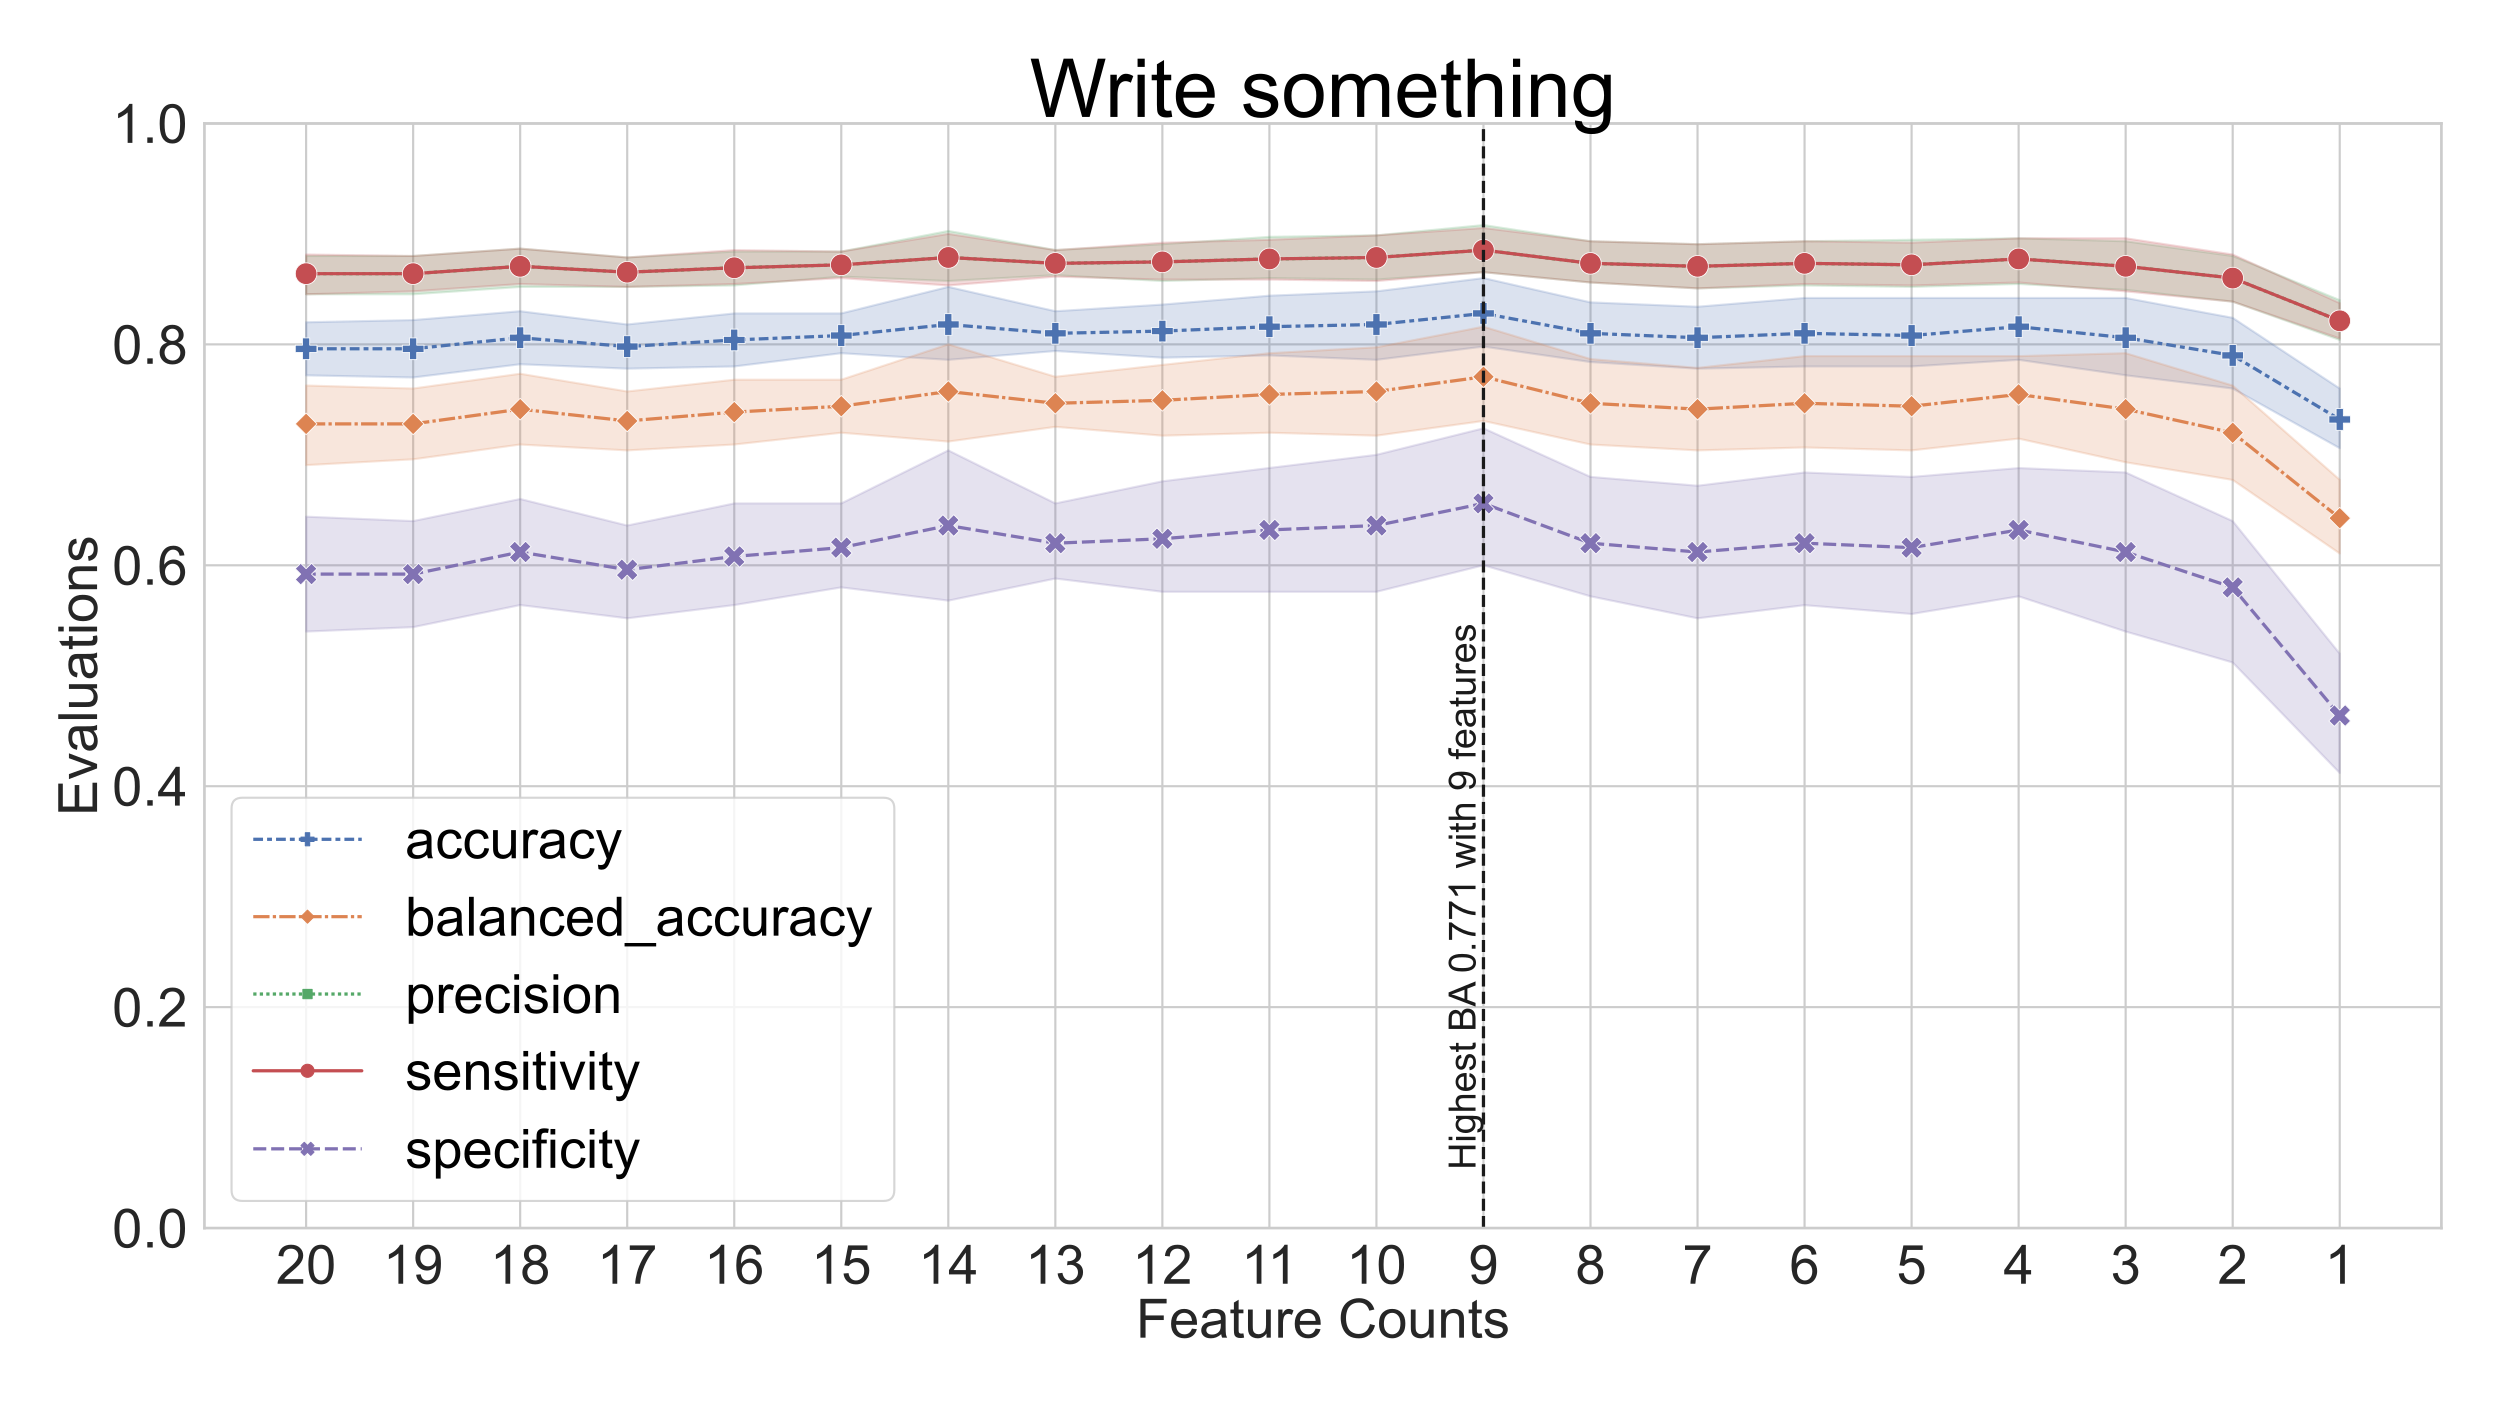 <?xml version="1.0" encoding="utf-8" standalone="no"?>
<!DOCTYPE svg PUBLIC "-//W3C//DTD SVG 1.1//EN"
  "http://www.w3.org/Graphics/SVG/1.1/DTD/svg11.dtd">
<!-- Created with matplotlib (https://matplotlib.org/) -->
<svg height="1296pt" version="1.1" viewBox="0 0 2304 1296" width="2304pt" xmlns="http://www.w3.org/2000/svg" xmlns:xlink="http://www.w3.org/1999/xlink">
 <defs>
  <style type="text/css">*{stroke-linecap:butt;stroke-linejoin:round;}</style>
 </defs>
 <g id="figure_1">
  <g id="patch_1">
   <path d="M 0 1296 
L 2304 1296 
L 2304 0 
L 0 0 
z
" style="fill:#ffffff;"/>
  </g>
  <g id="axes_1">
   <g id="patch_2">
    <path d="M 188.4 1131.78 
L 2250 1131.78 
L 2250 113.76 
L 188.4 113.76 
z
" style="fill:#ffffff;"/>
   </g>
   <g id="matplotlib.axis_1">
    <g id="xtick_1">
     <g id="line2d_1">
      <path clip-path="url(#pe488cd7420)" d="M 2156.291 1131.78 
L 2156.291 113.76 
" style="fill:none;stroke:#cccccc;stroke-linecap:round;stroke-width:2;"/>
     </g>
     <g id="text_1">
      <!-- 1 -->
      <g style="fill:#262626;" transform="translate(2142.389 1183.069)scale(0.5 -0.5)">
       <defs>
        <path d="M 37.25 0 
L 28.469 0 
L 28.469 56 
Q 25.297 52.984 20.141 49.953 
Q 14.984 46.922 10.891 45.406 
L 10.891 53.906 
Q 18.266 57.375 23.781 62.297 
Q 29.297 67.234 31.594 71.875 
L 37.25 71.875 
z
" id="ArialMT-49"/>
       </defs>
       <use xlink:href="#ArialMT-49"/>
      </g>
     </g>
    </g>
    <g id="xtick_2">
     <g id="line2d_2">
      <path clip-path="url(#pe488cd7420)" d="M 2057.65 1131.78 
L 2057.65 113.76 
" style="fill:none;stroke:#cccccc;stroke-linecap:round;stroke-width:2;"/>
     </g>
     <g id="text_2">
      <!-- 2 -->
      <g style="fill:#262626;" transform="translate(2043.747 1183.069)scale(0.5 -0.5)">
       <defs>
        <path d="M 50.344 8.453 
L 50.344 0 
L 3.031 0 
Q 2.938 3.172 4.047 6.109 
Q 5.859 10.938 9.828 15.625 
Q 13.812 20.312 21.344 26.469 
Q 33.016 36.031 37.109 41.625 
Q 41.219 47.219 41.219 52.203 
Q 41.219 57.422 37.469 61 
Q 33.734 64.594 27.734 64.594 
Q 21.391 64.594 17.578 60.781 
Q 13.766 56.984 13.719 50.25 
L 4.688 51.172 
Q 5.609 61.281 11.656 66.578 
Q 17.719 71.875 27.938 71.875 
Q 38.234 71.875 44.234 66.156 
Q 50.25 60.453 50.25 52 
Q 50.25 47.703 48.484 43.547 
Q 46.734 39.406 42.656 34.812 
Q 38.578 30.219 29.109 22.219 
Q 21.188 15.578 18.938 13.203 
Q 16.703 10.844 15.234 8.453 
z
" id="ArialMT-50"/>
       </defs>
       <use xlink:href="#ArialMT-50"/>
      </g>
     </g>
    </g>
    <g id="xtick_3">
     <g id="line2d_3">
      <path clip-path="url(#pe488cd7420)" d="M 1959.009 1131.78 
L 1959.009 113.76 
" style="fill:none;stroke:#cccccc;stroke-linecap:round;stroke-width:2;"/>
     </g>
     <g id="text_3">
      <!-- 3 -->
      <g style="fill:#262626;" transform="translate(1945.106 1183.069)scale(0.5 -0.5)">
       <defs>
        <path d="M 4.203 18.891 
L 12.984 20.062 
Q 14.5 12.594 18.141 9.297 
Q 21.781 6 27 6 
Q 33.203 6 37.469 10.297 
Q 41.75 14.594 41.75 20.953 
Q 41.75 27 37.797 30.922 
Q 33.844 34.859 27.734 34.859 
Q 25.25 34.859 21.531 33.891 
L 22.516 41.609 
Q 23.391 41.5 23.922 41.5 
Q 29.547 41.5 34.031 44.422 
Q 38.531 47.359 38.531 53.469 
Q 38.531 58.297 35.25 61.469 
Q 31.984 64.656 26.812 64.656 
Q 21.688 64.656 18.266 61.422 
Q 14.844 58.203 13.875 51.766 
L 5.078 53.328 
Q 6.688 62.156 12.391 67.016 
Q 18.109 71.875 26.609 71.875 
Q 32.469 71.875 37.391 69.359 
Q 42.328 66.844 44.938 62.5 
Q 47.562 58.156 47.562 53.266 
Q 47.562 48.641 45.062 44.828 
Q 42.578 41.016 37.703 38.766 
Q 44.047 37.312 47.562 32.688 
Q 51.078 28.078 51.078 21.141 
Q 51.078 11.766 44.234 5.25 
Q 37.406 -1.266 26.953 -1.266 
Q 17.531 -1.266 11.297 4.344 
Q 5.078 9.969 4.203 18.891 
z
" id="ArialMT-51"/>
       </defs>
       <use xlink:href="#ArialMT-51"/>
      </g>
     </g>
    </g>
    <g id="xtick_4">
     <g id="line2d_4">
      <path clip-path="url(#pe488cd7420)" d="M 1860.367 1131.78 
L 1860.367 113.76 
" style="fill:none;stroke:#cccccc;stroke-linecap:round;stroke-width:2;"/>
     </g>
     <g id="text_4">
      <!-- 4 -->
      <g style="fill:#262626;" transform="translate(1846.465 1183.069)scale(0.5 -0.5)">
       <defs>
        <path d="M 32.328 0 
L 32.328 17.141 
L 1.266 17.141 
L 1.266 25.203 
L 33.938 71.578 
L 41.109 71.578 
L 41.109 25.203 
L 50.781 25.203 
L 50.781 17.141 
L 41.109 17.141 
L 41.109 0 
z
M 32.328 25.203 
L 32.328 57.469 
L 9.906 25.203 
z
" id="ArialMT-52"/>
       </defs>
       <use xlink:href="#ArialMT-52"/>
      </g>
     </g>
    </g>
    <g id="xtick_5">
     <g id="line2d_5">
      <path clip-path="url(#pe488cd7420)" d="M 1761.726 1131.78 
L 1761.726 113.76 
" style="fill:none;stroke:#cccccc;stroke-linecap:round;stroke-width:2;"/>
     </g>
     <g id="text_5">
      <!-- 5 -->
      <g style="fill:#262626;" transform="translate(1747.824 1183.069)scale(0.5 -0.5)">
       <defs>
        <path d="M 4.156 18.75 
L 13.375 19.531 
Q 14.406 12.797 18.141 9.391 
Q 21.875 6 27.156 6 
Q 33.5 6 37.891 10.781 
Q 42.281 15.578 42.281 23.484 
Q 42.281 31 38.062 35.344 
Q 33.844 39.703 27 39.703 
Q 22.75 39.703 19.328 37.766 
Q 15.922 35.844 13.969 32.766 
L 5.719 33.844 
L 12.641 70.609 
L 48.25 70.609 
L 48.25 62.203 
L 19.672 62.203 
L 15.828 42.969 
Q 22.266 47.469 29.344 47.469 
Q 38.719 47.469 45.156 40.969 
Q 51.609 34.469 51.609 24.266 
Q 51.609 14.547 45.953 7.469 
Q 39.062 -1.219 27.156 -1.219 
Q 17.391 -1.219 11.203 4.25 
Q 5.031 9.719 4.156 18.75 
z
" id="ArialMT-53"/>
       </defs>
       <use xlink:href="#ArialMT-53"/>
      </g>
     </g>
    </g>
    <g id="xtick_6">
     <g id="line2d_6">
      <path clip-path="url(#pe488cd7420)" d="M 1663.085 1131.78 
L 1663.085 113.76 
" style="fill:none;stroke:#cccccc;stroke-linecap:round;stroke-width:2;"/>
     </g>
     <g id="text_6">
      <!-- 6 -->
      <g style="fill:#262626;" transform="translate(1649.183 1183.069)scale(0.5 -0.5)">
       <defs>
        <path d="M 49.75 54.047 
L 41.016 53.375 
Q 39.844 58.547 37.703 60.891 
Q 34.125 64.656 28.906 64.656 
Q 24.703 64.656 21.531 62.312 
Q 17.391 59.281 14.984 53.469 
Q 12.594 47.656 12.5 36.922 
Q 15.672 41.75 20.266 44.094 
Q 24.859 46.438 29.891 46.438 
Q 38.672 46.438 44.844 39.969 
Q 51.031 33.5 51.031 23.25 
Q 51.031 16.5 48.125 10.719 
Q 45.219 4.938 40.141 1.859 
Q 35.062 -1.219 28.609 -1.219 
Q 17.625 -1.219 10.688 6.859 
Q 3.766 14.938 3.766 33.5 
Q 3.766 54.25 11.422 63.672 
Q 18.109 71.875 29.438 71.875 
Q 37.891 71.875 43.281 67.141 
Q 48.688 62.406 49.75 54.047 
z
M 13.875 23.188 
Q 13.875 18.656 15.797 14.5 
Q 17.719 10.359 21.188 8.172 
Q 24.656 6 28.469 6 
Q 34.031 6 38.031 10.484 
Q 42.047 14.984 42.047 22.703 
Q 42.047 30.125 38.078 34.391 
Q 34.125 38.672 28.125 38.672 
Q 22.172 38.672 18.016 34.391 
Q 13.875 30.125 13.875 23.188 
z
" id="ArialMT-54"/>
       </defs>
       <use xlink:href="#ArialMT-54"/>
      </g>
     </g>
    </g>
    <g id="xtick_7">
     <g id="line2d_7">
      <path clip-path="url(#pe488cd7420)" d="M 1564.444 1131.78 
L 1564.444 113.76 
" style="fill:none;stroke:#cccccc;stroke-linecap:round;stroke-width:2;"/>
     </g>
     <g id="text_7">
      <!-- 7 -->
      <g style="fill:#262626;" transform="translate(1550.542 1183.069)scale(0.5 -0.5)">
       <defs>
        <path d="M 4.734 62.203 
L 4.734 70.656 
L 51.078 70.656 
L 51.078 63.812 
Q 44.234 56.547 37.516 44.484 
Q 30.812 32.422 27.156 19.672 
Q 24.516 10.688 23.781 0 
L 14.75 0 
Q 14.891 8.453 18.062 20.406 
Q 21.234 32.375 27.172 43.484 
Q 33.109 54.594 39.797 62.203 
z
" id="ArialMT-55"/>
       </defs>
       <use xlink:href="#ArialMT-55"/>
      </g>
     </g>
    </g>
    <g id="xtick_8">
     <g id="line2d_8">
      <path clip-path="url(#pe488cd7420)" d="M 1465.803 1131.78 
L 1465.803 113.76 
" style="fill:none;stroke:#cccccc;stroke-linecap:round;stroke-width:2;"/>
     </g>
     <g id="text_8">
      <!-- 8 -->
      <g style="fill:#262626;" transform="translate(1451.901 1183.069)scale(0.5 -0.5)">
       <defs>
        <path d="M 17.672 38.812 
Q 12.203 40.828 9.562 44.531 
Q 6.938 48.25 6.938 53.422 
Q 6.938 61.234 12.547 66.547 
Q 18.172 71.875 27.484 71.875 
Q 36.859 71.875 42.578 66.422 
Q 48.297 60.984 48.297 53.172 
Q 48.297 48.188 45.672 44.5 
Q 43.062 40.828 37.75 38.812 
Q 44.344 36.672 47.781 31.875 
Q 51.219 27.094 51.219 20.453 
Q 51.219 11.281 44.719 5.031 
Q 38.234 -1.219 27.641 -1.219 
Q 17.047 -1.219 10.547 5.047 
Q 4.047 11.328 4.047 20.703 
Q 4.047 27.688 7.594 32.391 
Q 11.141 37.109 17.672 38.812 
z
M 15.922 53.719 
Q 15.922 48.641 19.188 45.406 
Q 22.469 42.188 27.688 42.188 
Q 32.766 42.188 36.016 45.375 
Q 39.266 48.578 39.266 53.219 
Q 39.266 58.062 35.906 61.359 
Q 32.562 64.656 27.594 64.656 
Q 22.562 64.656 19.234 61.422 
Q 15.922 58.203 15.922 53.719 
z
M 13.094 20.656 
Q 13.094 16.891 14.875 13.375 
Q 16.656 9.859 20.172 7.922 
Q 23.688 6 27.734 6 
Q 34.031 6 38.125 10.047 
Q 42.234 14.109 42.234 20.359 
Q 42.234 26.703 38.016 30.859 
Q 33.797 35.016 27.438 35.016 
Q 21.234 35.016 17.156 30.906 
Q 13.094 26.812 13.094 20.656 
z
" id="ArialMT-56"/>
       </defs>
       <use xlink:href="#ArialMT-56"/>
      </g>
     </g>
    </g>
    <g id="xtick_9">
     <g id="line2d_9">
      <path clip-path="url(#pe488cd7420)" d="M 1367.162 1131.78 
L 1367.162 113.76 
" style="fill:none;stroke:#cccccc;stroke-linecap:round;stroke-width:2;"/>
     </g>
     <g id="text_9">
      <!-- 9 -->
      <g style="fill:#262626;" transform="translate(1353.259 1183.069)scale(0.5 -0.5)">
       <defs>
        <path d="M 5.469 16.547 
L 13.922 17.328 
Q 14.984 11.375 18.016 8.688 
Q 21.047 6 25.781 6 
Q 29.828 6 32.875 7.859 
Q 35.938 9.719 37.891 12.812 
Q 39.844 15.922 41.156 21.188 
Q 42.484 26.469 42.484 31.938 
Q 42.484 32.516 42.438 33.688 
Q 39.797 29.5 35.234 26.875 
Q 30.672 24.266 25.344 24.266 
Q 16.453 24.266 10.297 30.703 
Q 4.156 37.156 4.156 47.703 
Q 4.156 58.594 10.578 65.234 
Q 17 71.875 26.656 71.875 
Q 33.641 71.875 39.422 68.109 
Q 45.219 64.359 48.219 57.391 
Q 51.219 50.438 51.219 37.25 
Q 51.219 23.531 48.234 15.406 
Q 45.266 7.281 39.375 3.031 
Q 33.5 -1.219 25.594 -1.219 
Q 17.188 -1.219 11.859 3.438 
Q 6.547 8.109 5.469 16.547 
z
M 41.453 48.141 
Q 41.453 55.719 37.422 60.156 
Q 33.406 64.594 27.734 64.594 
Q 21.875 64.594 17.531 59.812 
Q 13.188 55.031 13.188 47.406 
Q 13.188 40.578 17.312 36.297 
Q 21.438 32.031 27.484 32.031 
Q 33.594 32.031 37.516 36.297 
Q 41.453 40.578 41.453 48.141 
z
" id="ArialMT-57"/>
       </defs>
       <use xlink:href="#ArialMT-57"/>
      </g>
     </g>
    </g>
    <g id="xtick_10">
     <g id="line2d_10">
      <path clip-path="url(#pe488cd7420)" d="M 1268.521 1131.78 
L 1268.521 113.76 
" style="fill:none;stroke:#cccccc;stroke-linecap:round;stroke-width:2;"/>
     </g>
     <g id="text_10">
      <!-- 10 -->
      <g style="fill:#262626;" transform="translate(1240.716 1183.069)scale(0.5 -0.5)">
       <defs>
        <path d="M 4.156 35.297 
Q 4.156 48 6.766 55.734 
Q 9.375 63.484 14.516 67.672 
Q 19.672 71.875 27.484 71.875 
Q 33.25 71.875 37.594 69.547 
Q 41.938 67.234 44.766 62.859 
Q 47.609 58.5 49.219 52.219 
Q 50.828 45.953 50.828 35.297 
Q 50.828 22.703 48.234 14.969 
Q 45.656 7.234 40.5 3 
Q 35.359 -1.219 27.484 -1.219 
Q 17.141 -1.219 11.234 6.203 
Q 4.156 15.141 4.156 35.297 
z
M 13.188 35.297 
Q 13.188 17.672 17.312 11.828 
Q 21.438 6 27.484 6 
Q 33.547 6 37.672 11.859 
Q 41.797 17.719 41.797 35.297 
Q 41.797 52.984 37.672 58.781 
Q 33.547 64.594 27.391 64.594 
Q 21.344 64.594 17.719 59.469 
Q 13.188 52.938 13.188 35.297 
z
" id="ArialMT-48"/>
       </defs>
       <use xlink:href="#ArialMT-49"/>
       <use x="55.615" xlink:href="#ArialMT-48"/>
      </g>
     </g>
    </g>
    <g id="xtick_11">
     <g id="line2d_11">
      <path clip-path="url(#pe488cd7420)" d="M 1169.879 1131.78 
L 1169.879 113.76 
" style="fill:none;stroke:#cccccc;stroke-linecap:round;stroke-width:2;"/>
     </g>
     <g id="text_11">
      <!-- 11 -->
      <g style="fill:#262626;" transform="translate(1143.918 1183.069)scale(0.5 -0.5)">
       <use xlink:href="#ArialMT-49"/>
       <use x="48.24" xlink:href="#ArialMT-49"/>
      </g>
     </g>
    </g>
    <g id="xtick_12">
     <g id="line2d_12">
      <path clip-path="url(#pe488cd7420)" d="M 1071.238 1131.78 
L 1071.238 113.76 
" style="fill:none;stroke:#cccccc;stroke-linecap:round;stroke-width:2;"/>
     </g>
     <g id="text_12">
      <!-- 12 -->
      <g style="fill:#262626;" transform="translate(1043.434 1183.069)scale(0.5 -0.5)">
       <use xlink:href="#ArialMT-49"/>
       <use x="55.615" xlink:href="#ArialMT-50"/>
      </g>
     </g>
    </g>
    <g id="xtick_13">
     <g id="line2d_13">
      <path clip-path="url(#pe488cd7420)" d="M 972.597 1131.78 
L 972.597 113.76 
" style="fill:none;stroke:#cccccc;stroke-linecap:round;stroke-width:2;"/>
     </g>
     <g id="text_13">
      <!-- 13 -->
      <g style="fill:#262626;" transform="translate(944.792 1183.069)scale(0.5 -0.5)">
       <use xlink:href="#ArialMT-49"/>
       <use x="55.615" xlink:href="#ArialMT-51"/>
      </g>
     </g>
    </g>
    <g id="xtick_14">
     <g id="line2d_14">
      <path clip-path="url(#pe488cd7420)" d="M 873.956 1131.78 
L 873.956 113.76 
" style="fill:none;stroke:#cccccc;stroke-linecap:round;stroke-width:2;"/>
     </g>
     <g id="text_14">
      <!-- 14 -->
      <g style="fill:#262626;" transform="translate(846.151 1183.069)scale(0.5 -0.5)">
       <use xlink:href="#ArialMT-49"/>
       <use x="55.615" xlink:href="#ArialMT-52"/>
      </g>
     </g>
    </g>
    <g id="xtick_15">
     <g id="line2d_15">
      <path clip-path="url(#pe488cd7420)" d="M 775.315 1131.78 
L 775.315 113.76 
" style="fill:none;stroke:#cccccc;stroke-linecap:round;stroke-width:2;"/>
     </g>
     <g id="text_15">
      <!-- 15 -->
      <g style="fill:#262626;" transform="translate(747.51 1183.069)scale(0.5 -0.5)">
       <use xlink:href="#ArialMT-49"/>
       <use x="55.615" xlink:href="#ArialMT-53"/>
      </g>
     </g>
    </g>
    <g id="xtick_16">
     <g id="line2d_16">
      <path clip-path="url(#pe488cd7420)" d="M 676.674 1131.78 
L 676.674 113.76 
" style="fill:none;stroke:#cccccc;stroke-linecap:round;stroke-width:2;"/>
     </g>
     <g id="text_16">
      <!-- 16 -->
      <g style="fill:#262626;" transform="translate(648.869 1183.069)scale(0.5 -0.5)">
       <use xlink:href="#ArialMT-49"/>
       <use x="55.615" xlink:href="#ArialMT-54"/>
      </g>
     </g>
    </g>
    <g id="xtick_17">
     <g id="line2d_17">
      <path clip-path="url(#pe488cd7420)" d="M 578.033 1131.78 
L 578.033 113.76 
" style="fill:none;stroke:#cccccc;stroke-linecap:round;stroke-width:2;"/>
     </g>
     <g id="text_17">
      <!-- 17 -->
      <g style="fill:#262626;" transform="translate(550.228 1183.069)scale(0.5 -0.5)">
       <use xlink:href="#ArialMT-49"/>
       <use x="55.615" xlink:href="#ArialMT-55"/>
      </g>
     </g>
    </g>
    <g id="xtick_18">
     <g id="line2d_18">
      <path clip-path="url(#pe488cd7420)" d="M 479.391 1131.78 
L 479.391 113.76 
" style="fill:none;stroke:#cccccc;stroke-linecap:round;stroke-width:2;"/>
     </g>
     <g id="text_18">
      <!-- 18 -->
      <g style="fill:#262626;" transform="translate(451.587 1183.069)scale(0.5 -0.5)">
       <use xlink:href="#ArialMT-49"/>
       <use x="55.615" xlink:href="#ArialMT-56"/>
      </g>
     </g>
    </g>
    <g id="xtick_19">
     <g id="line2d_19">
      <path clip-path="url(#pe488cd7420)" d="M 380.75 1131.78 
L 380.75 113.76 
" style="fill:none;stroke:#cccccc;stroke-linecap:round;stroke-width:2;"/>
     </g>
     <g id="text_19">
      <!-- 19 -->
      <g style="fill:#262626;" transform="translate(352.946 1183.069)scale(0.5 -0.5)">
       <use xlink:href="#ArialMT-49"/>
       <use x="55.615" xlink:href="#ArialMT-57"/>
      </g>
     </g>
    </g>
    <g id="xtick_20">
     <g id="line2d_20">
      <path clip-path="url(#pe488cd7420)" d="M 282.109 1131.78 
L 282.109 113.76 
" style="fill:none;stroke:#cccccc;stroke-linecap:round;stroke-width:2;"/>
     </g>
     <g id="text_20">
      <!-- 20 -->
      <g style="fill:#262626;" transform="translate(254.304 1183.069)scale(0.5 -0.5)">
       <use xlink:href="#ArialMT-50"/>
       <use x="55.615" xlink:href="#ArialMT-48"/>
      </g>
     </g>
    </g>
    <g id="text_21">
     <!-- Feature Counts -->
     <g style="fill:#262626;" transform="translate(1046.899 1232.796)scale(0.5 -0.5)">
      <defs>
       <path d="M 8.203 0 
L 8.203 71.578 
L 56.5 71.578 
L 56.5 63.141 
L 17.672 63.141 
L 17.672 40.969 
L 51.266 40.969 
L 51.266 32.516 
L 17.672 32.516 
L 17.672 0 
z
" id="ArialMT-70"/>
       <path d="M 42.094 16.703 
L 51.172 15.578 
Q 49.031 7.625 43.219 3.219 
Q 37.406 -1.172 28.375 -1.172 
Q 17 -1.172 10.328 5.828 
Q 3.656 12.844 3.656 25.484 
Q 3.656 38.578 10.391 45.797 
Q 17.141 53.031 27.875 53.031 
Q 38.281 53.031 44.875 45.953 
Q 51.469 38.875 51.469 26.031 
Q 51.469 25.25 51.422 23.688 
L 12.75 23.688 
Q 13.234 15.141 17.578 10.594 
Q 21.922 6.062 28.422 6.062 
Q 33.25 6.062 36.672 8.594 
Q 40.094 11.141 42.094 16.703 
z
M 13.234 30.906 
L 42.188 30.906 
Q 41.609 37.453 38.875 40.719 
Q 34.672 45.797 27.984 45.797 
Q 21.922 45.797 17.797 41.75 
Q 13.672 37.703 13.234 30.906 
z
" id="ArialMT-101"/>
       <path d="M 40.438 6.391 
Q 35.547 2.25 31.031 0.531 
Q 26.516 -1.172 21.344 -1.172 
Q 12.797 -1.172 8.203 3 
Q 3.609 7.172 3.609 13.672 
Q 3.609 17.484 5.344 20.625 
Q 7.078 23.781 9.891 25.688 
Q 12.703 27.594 16.219 28.562 
Q 18.797 29.25 24.031 29.891 
Q 34.672 31.156 39.703 32.906 
Q 39.75 34.719 39.75 35.203 
Q 39.75 40.578 37.25 42.781 
Q 33.891 45.75 27.25 45.75 
Q 21.047 45.75 18.094 43.578 
Q 15.141 41.406 13.719 35.891 
L 5.125 37.062 
Q 6.297 42.578 8.984 45.969 
Q 11.672 49.359 16.75 51.188 
Q 21.828 53.031 28.516 53.031 
Q 35.156 53.031 39.297 51.469 
Q 43.453 49.906 45.406 47.531 
Q 47.359 45.172 48.141 41.547 
Q 48.578 39.312 48.578 33.453 
L 48.578 21.734 
Q 48.578 9.469 49.141 6.219 
Q 49.703 2.984 51.375 0 
L 42.188 0 
Q 40.828 2.734 40.438 6.391 
z
M 39.703 26.031 
Q 34.906 24.078 25.344 22.703 
Q 19.922 21.922 17.672 20.938 
Q 15.438 19.969 14.203 18.094 
Q 12.984 16.219 12.984 13.922 
Q 12.984 10.406 15.641 8.062 
Q 18.312 5.719 23.438 5.719 
Q 28.516 5.719 32.469 7.938 
Q 36.422 10.156 38.281 14.016 
Q 39.703 17 39.703 22.797 
z
" id="ArialMT-97"/>
       <path d="M 25.781 7.859 
L 27.047 0.094 
Q 23.344 -0.688 20.406 -0.688 
Q 15.625 -0.688 12.984 0.828 
Q 10.359 2.344 9.281 4.812 
Q 8.203 7.281 8.203 15.188 
L 8.203 45.016 
L 1.766 45.016 
L 1.766 51.859 
L 8.203 51.859 
L 8.203 64.703 
L 16.938 69.969 
L 16.938 51.859 
L 25.781 51.859 
L 25.781 45.016 
L 16.938 45.016 
L 16.938 14.703 
Q 16.938 10.938 17.406 9.859 
Q 17.875 8.797 18.922 8.156 
Q 19.969 7.516 21.922 7.516 
Q 23.391 7.516 25.781 7.859 
z
" id="ArialMT-116"/>
       <path d="M 40.578 0 
L 40.578 7.625 
Q 34.516 -1.172 24.125 -1.172 
Q 19.531 -1.172 15.547 0.578 
Q 11.578 2.344 9.641 5 
Q 7.719 7.672 6.938 11.531 
Q 6.391 14.109 6.391 19.734 
L 6.391 51.859 
L 15.188 51.859 
L 15.188 23.094 
Q 15.188 16.219 15.719 13.812 
Q 16.547 10.359 19.234 8.375 
Q 21.922 6.391 25.875 6.391 
Q 29.828 6.391 33.297 8.422 
Q 36.766 10.453 38.203 13.938 
Q 39.656 17.438 39.656 24.078 
L 39.656 51.859 
L 48.438 51.859 
L 48.438 0 
z
" id="ArialMT-117"/>
       <path d="M 6.5 0 
L 6.5 51.859 
L 14.406 51.859 
L 14.406 44 
Q 17.438 49.516 20 51.266 
Q 22.562 53.031 25.641 53.031 
Q 30.078 53.031 34.672 50.203 
L 31.641 42.047 
Q 28.422 43.953 25.203 43.953 
Q 22.312 43.953 20.016 42.219 
Q 17.719 40.484 16.75 37.406 
Q 15.281 32.719 15.281 27.156 
L 15.281 0 
z
" id="ArialMT-114"/>
       <path id="ArialMT-32"/>
       <path d="M 58.797 25.094 
L 68.266 22.703 
Q 65.281 11.031 57.547 4.906 
Q 49.812 -1.219 38.625 -1.219 
Q 27.047 -1.219 19.797 3.484 
Q 12.547 8.203 8.766 17.141 
Q 4.984 26.078 4.984 36.328 
Q 4.984 47.516 9.25 55.828 
Q 13.531 64.156 21.406 68.469 
Q 29.297 72.797 38.766 72.797 
Q 49.516 72.797 56.828 67.328 
Q 64.156 61.859 67.047 51.953 
L 57.719 49.75 
Q 55.219 57.562 50.484 61.125 
Q 45.75 64.703 38.578 64.703 
Q 30.328 64.703 24.781 60.734 
Q 19.234 56.781 16.984 50.109 
Q 14.75 43.453 14.75 36.375 
Q 14.75 27.25 17.406 20.438 
Q 20.062 13.625 25.672 10.25 
Q 31.297 6.891 37.844 6.891 
Q 45.797 6.891 51.312 11.469 
Q 56.844 16.062 58.797 25.094 
z
" id="ArialMT-67"/>
       <path d="M 3.328 25.922 
Q 3.328 40.328 11.328 47.266 
Q 18.016 53.031 27.641 53.031 
Q 38.328 53.031 45.109 46.016 
Q 51.906 39.016 51.906 26.656 
Q 51.906 16.656 48.906 10.906 
Q 45.906 5.172 40.156 2 
Q 34.422 -1.172 27.641 -1.172 
Q 16.75 -1.172 10.031 5.812 
Q 3.328 12.797 3.328 25.922 
z
M 12.359 25.922 
Q 12.359 15.969 16.703 11.016 
Q 21.047 6.062 27.641 6.062 
Q 34.188 6.062 38.531 11.031 
Q 42.875 16.016 42.875 26.219 
Q 42.875 35.844 38.5 40.797 
Q 34.125 45.75 27.641 45.75 
Q 21.047 45.75 16.703 40.812 
Q 12.359 35.891 12.359 25.922 
z
" id="ArialMT-111"/>
       <path d="M 6.594 0 
L 6.594 51.859 
L 14.5 51.859 
L 14.5 44.484 
Q 20.219 53.031 31 53.031 
Q 35.688 53.031 39.625 51.344 
Q 43.562 49.656 45.516 46.922 
Q 47.469 44.188 48.25 40.438 
Q 48.734 37.984 48.734 31.891 
L 48.734 0 
L 39.938 0 
L 39.938 31.547 
Q 39.938 36.922 38.906 39.578 
Q 37.891 42.234 35.281 43.812 
Q 32.672 45.406 29.156 45.406 
Q 23.531 45.406 19.453 41.844 
Q 15.375 38.281 15.375 28.328 
L 15.375 0 
z
" id="ArialMT-110"/>
       <path d="M 3.078 15.484 
L 11.766 16.844 
Q 12.5 11.625 15.844 8.844 
Q 19.188 6.062 25.203 6.062 
Q 31.25 6.062 34.172 8.516 
Q 37.109 10.984 37.109 14.312 
Q 37.109 17.281 34.516 19 
Q 32.719 20.172 25.531 21.969 
Q 15.875 24.422 12.141 26.203 
Q 8.406 27.984 6.469 31.125 
Q 4.547 34.281 4.547 38.094 
Q 4.547 41.547 6.125 44.5 
Q 7.719 47.469 10.453 49.422 
Q 12.5 50.922 16.031 51.969 
Q 19.578 53.031 23.641 53.031 
Q 29.734 53.031 34.344 51.266 
Q 38.969 49.516 41.156 46.5 
Q 43.359 43.5 44.188 38.484 
L 35.594 37.312 
Q 35.016 41.312 32.203 43.547 
Q 29.391 45.797 24.266 45.797 
Q 18.219 45.797 15.625 43.797 
Q 13.031 41.797 13.031 39.109 
Q 13.031 37.406 14.109 36.031 
Q 15.188 34.625 17.484 33.688 
Q 18.797 33.203 25.25 31.453 
Q 34.578 28.953 38.25 27.359 
Q 41.938 25.781 44.031 22.75 
Q 46.141 19.734 46.141 15.234 
Q 46.141 10.844 43.578 6.953 
Q 41.016 3.078 36.172 0.953 
Q 31.344 -1.172 25.25 -1.172 
Q 15.141 -1.172 9.844 3.031 
Q 4.547 7.234 3.078 15.484 
z
" id="ArialMT-115"/>
      </defs>
      <use xlink:href="#ArialMT-70"/>
      <use x="61.084" xlink:href="#ArialMT-101"/>
      <use x="116.699" xlink:href="#ArialMT-97"/>
      <use x="172.314" xlink:href="#ArialMT-116"/>
      <use x="200.098" xlink:href="#ArialMT-117"/>
      <use x="255.713" xlink:href="#ArialMT-114"/>
      <use x="289.014" xlink:href="#ArialMT-101"/>
      <use x="344.629" xlink:href="#ArialMT-32"/>
      <use x="372.412" xlink:href="#ArialMT-67"/>
      <use x="444.629" xlink:href="#ArialMT-111"/>
      <use x="500.244" xlink:href="#ArialMT-117"/>
      <use x="555.859" xlink:href="#ArialMT-110"/>
      <use x="611.475" xlink:href="#ArialMT-116"/>
      <use x="639.258" xlink:href="#ArialMT-115"/>
     </g>
    </g>
   </g>
   <g id="matplotlib.axis_2">
    <g id="ytick_1">
     <g id="line2d_21">
      <path clip-path="url(#pe488cd7420)" d="M 188.4 1131.78 
L 2250 1131.78 
" style="fill:none;stroke:#cccccc;stroke-linecap:round;stroke-width:2;"/>
     </g>
     <g id="text_22">
      <!-- 0.0 -->
      <g style="fill:#262626;" transform="translate(103.4 1149.675)scale(0.5 -0.5)">
       <defs>
        <path d="M 9.078 0 
L 9.078 10.016 
L 19.094 10.016 
L 19.094 0 
z
" id="ArialMT-46"/>
       </defs>
       <use xlink:href="#ArialMT-48"/>
       <use x="55.615" xlink:href="#ArialMT-46"/>
       <use x="83.398" xlink:href="#ArialMT-48"/>
      </g>
     </g>
    </g>
    <g id="ytick_2">
     <g id="line2d_22">
      <path clip-path="url(#pe488cd7420)" d="M 188.4 928.176 
L 2250 928.176 
" style="fill:none;stroke:#cccccc;stroke-linecap:round;stroke-width:2;"/>
     </g>
     <g id="text_23">
      <!-- 0.2 -->
      <g style="fill:#262626;" transform="translate(103.4 946.071)scale(0.5 -0.5)">
       <use xlink:href="#ArialMT-48"/>
       <use x="55.615" xlink:href="#ArialMT-46"/>
       <use x="83.398" xlink:href="#ArialMT-50"/>
      </g>
     </g>
    </g>
    <g id="ytick_3">
     <g id="line2d_23">
      <path clip-path="url(#pe488cd7420)" d="M 188.4 724.572 
L 2250 724.572 
" style="fill:none;stroke:#cccccc;stroke-linecap:round;stroke-width:2;"/>
     </g>
     <g id="text_24">
      <!-- 0.4 -->
      <g style="fill:#262626;" transform="translate(103.4 742.467)scale(0.5 -0.5)">
       <use xlink:href="#ArialMT-48"/>
       <use x="55.615" xlink:href="#ArialMT-46"/>
       <use x="83.398" xlink:href="#ArialMT-52"/>
      </g>
     </g>
    </g>
    <g id="ytick_4">
     <g id="line2d_24">
      <path clip-path="url(#pe488cd7420)" d="M 188.4 520.968 
L 2250 520.968 
" style="fill:none;stroke:#cccccc;stroke-linecap:round;stroke-width:2;"/>
     </g>
     <g id="text_25">
      <!-- 0.6 -->
      <g style="fill:#262626;" transform="translate(103.4 538.863)scale(0.5 -0.5)">
       <use xlink:href="#ArialMT-48"/>
       <use x="55.615" xlink:href="#ArialMT-46"/>
       <use x="83.398" xlink:href="#ArialMT-54"/>
      </g>
     </g>
    </g>
    <g id="ytick_5">
     <g id="line2d_25">
      <path clip-path="url(#pe488cd7420)" d="M 188.4 317.364 
L 2250 317.364 
" style="fill:none;stroke:#cccccc;stroke-linecap:round;stroke-width:2;"/>
     </g>
     <g id="text_26">
      <!-- 0.8 -->
      <g style="fill:#262626;" transform="translate(103.4 335.259)scale(0.5 -0.5)">
       <use xlink:href="#ArialMT-48"/>
       <use x="55.615" xlink:href="#ArialMT-46"/>
       <use x="83.398" xlink:href="#ArialMT-56"/>
      </g>
     </g>
    </g>
    <g id="ytick_6">
     <g id="line2d_26">
      <path clip-path="url(#pe488cd7420)" d="M 188.4 113.76 
L 2250 113.76 
" style="fill:none;stroke:#cccccc;stroke-linecap:round;stroke-width:2;"/>
     </g>
     <g id="text_27">
      <!-- 1.0 -->
      <g style="fill:#262626;" transform="translate(103.4 131.655)scale(0.5 -0.5)">
       <use xlink:href="#ArialMT-49"/>
       <use x="55.615" xlink:href="#ArialMT-46"/>
       <use x="83.398" xlink:href="#ArialMT-48"/>
      </g>
     </g>
    </g>
    <g id="text_28">
     <!-- Evaluations -->
     <g style="fill:#262626;" transform="translate(89.463 752.012)rotate(-90)scale(0.5 -0.5)">
      <defs>
       <path d="M 7.906 0 
L 7.906 71.578 
L 59.672 71.578 
L 59.672 63.141 
L 17.391 63.141 
L 17.391 41.219 
L 56.984 41.219 
L 56.984 32.812 
L 17.391 32.812 
L 17.391 8.453 
L 61.328 8.453 
L 61.328 0 
z
" id="ArialMT-69"/>
       <path d="M 21 0 
L 1.266 51.859 
L 10.547 51.859 
L 21.688 20.797 
Q 23.484 15.766 25 10.359 
Q 26.172 14.453 28.266 20.219 
L 39.797 51.859 
L 48.828 51.859 
L 29.203 0 
z
" id="ArialMT-118"/>
       <path d="M 6.391 0 
L 6.391 71.578 
L 15.188 71.578 
L 15.188 0 
z
" id="ArialMT-108"/>
       <path d="M 6.641 61.469 
L 6.641 71.578 
L 15.438 71.578 
L 15.438 61.469 
z
M 6.641 0 
L 6.641 51.859 
L 15.438 51.859 
L 15.438 0 
z
" id="ArialMT-105"/>
      </defs>
      <use xlink:href="#ArialMT-69"/>
      <use x="66.699" xlink:href="#ArialMT-118"/>
      <use x="116.699" xlink:href="#ArialMT-97"/>
      <use x="172.314" xlink:href="#ArialMT-108"/>
      <use x="194.531" xlink:href="#ArialMT-117"/>
      <use x="250.146" xlink:href="#ArialMT-97"/>
      <use x="305.762" xlink:href="#ArialMT-116"/>
      <use x="333.545" xlink:href="#ArialMT-105"/>
      <use x="355.762" xlink:href="#ArialMT-111"/>
      <use x="411.377" xlink:href="#ArialMT-110"/>
      <use x="466.992" xlink:href="#ArialMT-115"/>
     </g>
    </g>
   </g>
   <g id="PolyCollection_1">
    <defs>
     <path d="M 2156.291 -937.915 
L 2156.291 -882.942 
L 2057.65 -937.915 
L 1959.009 -950.131 
L 1860.367 -964.384 
L 1761.726 -958.276 
L 1663.085 -958.276 
L 1564.444 -956.24 
L 1465.803 -962.348 
L 1367.162 -976.6 
L 1268.521 -964.384 
L 1169.879 -968.456 
L 1071.238 -966.369 
L 972.597 -972.528 
L 873.956 -964.384 
L 775.315 -970.492 
L 676.674 -958.276 
L 578.033 -956.24 
L 479.391 -960.312 
L 380.75 -948.095 
L 282.109 -950.081 
L 282.109 -998.996 
L 282.109 -998.996 
L 380.75 -1001.032 
L 479.391 -1009.177 
L 578.033 -996.96 
L 676.674 -1007.141 
L 775.315 -1007.141 
L 873.956 -1031.573 
L 972.597 -1009.177 
L 1071.238 -1015.285 
L 1169.879 -1023.48 
L 1268.521 -1027.501 
L 1367.162 -1039.717 
L 1465.803 -1017.321 
L 1564.444 -1013.3 
L 1663.085 -1021.393 
L 1761.726 -1021.393 
L 1860.367 -1021.393 
L 1959.009 -1021.393 
L 2057.65 -1003.068 
L 2156.291 -937.915 
z
" id="m9a0b0edcfd" style="stroke:#4c72b0;stroke-opacity:0.2;stroke-width:2;"/>
    </defs>
    <g clip-path="url(#pe488cd7420)">
     <use style="fill:#4c72b0;fill-opacity:0.2;stroke:#4c72b0;stroke-opacity:0.2;stroke-width:2;" x="0" xlink:href="#m9a0b0edcfd" y="1296"/>
    </g>
   </g>
   <g id="PolyCollection_2">
    <defs>
     <path d="M 2156.291 -853.827 
L 2156.291 -785.891 
L 2057.65 -853.691 
L 1959.009 -869.979 
L 1860.367 -891.765 
L 1761.726 -880.906 
L 1663.085 -883.621 
L 1564.444 -880.906 
L 1465.803 -886.336 
L 1367.162 -908.053 
L 1268.521 -894.48 
L 1169.879 -897.194 
L 1071.238 -894.48 
L 972.597 -902.624 
L 873.956 -889.05 
L 775.315 -897.194 
L 676.674 -886.336 
L 578.033 -880.906 
L 479.391 -886.336 
L 380.75 -872.694 
L 282.109 -867.332 
L 282.109 -940.698 
L 282.109 -940.698 
L 380.75 -937.915 
L 479.391 -951.557 
L 578.033 -935.2 
L 676.674 -946.059 
L 775.315 -946.059 
L 873.956 -978.636 
L 972.597 -948.774 
L 1071.238 -959.701 
L 1169.879 -970.492 
L 1268.521 -975.921 
L 1367.162 -994.924 
L 1465.803 -965.062 
L 1564.444 -956.918 
L 1663.085 -967.777 
L 1761.726 -967.777 
L 1860.367 -967.777 
L 1959.009 -970.492 
L 2057.65 -940.63 
L 2156.291 -853.827 
z
" id="m5a2f3988e9" style="stroke:#dd8452;stroke-opacity:0.2;stroke-width:2;"/>
    </defs>
    <g clip-path="url(#pe488cd7420)">
     <use style="fill:#dd8452;fill-opacity:0.2;stroke:#dd8452;stroke-opacity:0.2;stroke-width:2;" x="0" xlink:href="#m5a2f3988e9" y="1296"/>
    </g>
   </g>
   <g id="PolyCollection_3">
    <defs>
     <path d="M 2156.291 -1019.357 
L 2156.291 -982.708 
L 2057.65 -1017.999 
L 1959.009 -1028.858 
L 1860.367 -1034.288 
L 1761.726 -1031.573 
L 1663.085 -1032.93 
L 1564.444 -1030.182 
L 1465.803 -1035.645 
L 1367.162 -1045.147 
L 1268.521 -1038.36 
L 1169.879 -1039.717 
L 1071.238 -1037.002 
L 972.597 -1042.432 
L 873.956 -1037.002 
L 775.315 -1041.075 
L 676.674 -1032.93 
L 578.033 -1031.573 
L 479.391 -1031.573 
L 380.75 -1024.786 
L 282.109 -1024.786 
L 282.109 -1060.112 
L 282.109 -1060.112 
L 380.75 -1060.078 
L 479.391 -1066.864 
L 578.033 -1058.72 
L 676.674 -1064.15 
L 775.315 -1064.15 
L 873.956 -1083.153 
L 972.597 -1065.541 
L 1071.238 -1070.936 
L 1169.879 -1077.723 
L 1268.521 -1079.115 
L 1367.162 -1088.582 
L 1465.803 -1073.651 
L 1564.444 -1070.936 
L 1663.085 -1073.651 
L 1761.726 -1075.009 
L 1860.367 -1076.366 
L 1959.009 -1073.651 
L 2057.65 -1060.078 
L 2156.291 -1019.357 
z
" id="m5c360ef9d6" style="stroke:#55a868;stroke-opacity:0.2;stroke-width:2;"/>
    </defs>
    <g clip-path="url(#pe488cd7420)">
     <use style="fill:#55a868;fill-opacity:0.2;stroke:#55a868;stroke-opacity:0.2;stroke-width:2;" x="0" xlink:href="#m5c360ef9d6" y="1296"/>
    </g>
   </g>
   <g id="PolyCollection_4">
    <defs>
     <path d="M 2156.291 -1016.642 
L 2156.291 -984.065 
L 2057.65 -1017.999 
L 1959.009 -1027.501 
L 1860.367 -1035.645 
L 1761.726 -1032.93 
L 1663.085 -1034.288 
L 1564.444 -1030.216 
L 1465.803 -1035.645 
L 1367.162 -1045.147 
L 1268.521 -1037.002 
L 1169.879 -1038.36 
L 1071.238 -1038.36 
L 972.597 -1041.075 
L 873.956 -1032.93 
L 775.315 -1039.717 
L 676.674 -1034.288 
L 578.033 -1031.573 
L 479.391 -1034.288 
L 380.75 -1027.501 
L 282.109 -1024.786 
L 282.109 -1061.435 
L 282.109 -1061.435 
L 380.75 -1060.078 
L 479.391 -1066.898 
L 578.033 -1058.72 
L 676.674 -1065.507 
L 775.315 -1064.15 
L 873.956 -1080.438 
L 972.597 -1065.507 
L 1071.238 -1072.294 
L 1169.879 -1075.009 
L 1268.521 -1079.081 
L 1367.162 -1085.901 
L 1465.803 -1073.651 
L 1564.444 -1070.936 
L 1663.085 -1073.651 
L 1761.726 -1072.328 
L 1860.367 -1076.366 
L 1959.009 -1076.366 
L 2057.65 -1061.435 
L 2156.291 -1016.642 
z
" id="m6180fb722e" style="stroke:#c44e52;stroke-opacity:0.2;stroke-width:2;"/>
    </defs>
    <g clip-path="url(#pe488cd7420)">
     <use style="fill:#c44e52;fill-opacity:0.2;stroke:#c44e52;stroke-opacity:0.2;stroke-width:2;" x="0" xlink:href="#m6180fb722e" y="1296"/>
    </g>
   </g>
   <g id="PolyCollection_5">
    <defs>
     <path d="M 2156.291 -693.59 
L 2156.291 -583.644 
L 2057.65 -685.446 
L 1959.009 -713.951 
L 1860.367 -746.426 
L 1761.726 -730.137 
L 1663.085 -738.281 
L 1564.444 -726.167 
L 1465.803 -746.426 
L 1367.162 -775.032 
L 1268.521 -750.6 
L 1169.879 -750.6 
L 1071.238 -750.6 
L 972.597 -762.816 
L 873.956 -742.455 
L 775.315 -754.672 
L 676.674 -738.383 
L 578.033 -726.167 
L 479.391 -738.383 
L 380.75 -718.023 
L 282.109 -713.951 
L 282.109 -819.825 
L 282.109 -819.825 
L 380.75 -815.753 
L 479.391 -836.113 
L 578.033 -811.681 
L 676.674 -832.041 
L 775.315 -832.041 
L 873.956 -880.906 
L 972.597 -832.041 
L 1071.238 -852.402 
L 1169.879 -864.72 
L 1268.521 -876.834 
L 1367.162 -901.266 
L 1465.803 -856.474 
L 1564.444 -848.329 
L 1663.085 -860.546 
L 1761.726 -856.474 
L 1860.367 -864.618 
L 1959.009 -860.546 
L 2057.65 -815.753 
L 2156.291 -693.59 
z
" id="m643465e980" style="stroke:#8172b3;stroke-opacity:0.2;stroke-width:2;"/>
    </defs>
    <g clip-path="url(#pe488cd7420)">
     <use style="fill:#8172b3;fill-opacity:0.2;stroke:#8172b3;stroke-opacity:0.2;stroke-width:2;" x="0" xlink:href="#m643465e980" y="1296"/>
    </g>
   </g>
   <g id="line2d_27">
    <path clip-path="url(#pe488cd7420)" d="M 2156.291 386.589 
L 2057.65 327.544 
L 1959.009 311.256 
L 1860.367 301.076 
L 1761.726 309.22 
L 1663.085 307.184 
L 1564.444 311.256 
L 1465.803 307.184 
L 1367.162 288.859 
L 1268.521 299.04 
L 1169.879 301.076 
L 1071.238 305.148 
L 972.597 307.184 
L 873.956 299.04 
L 775.315 309.22 
L 676.674 313.292 
L 578.033 319.4 
L 479.391 311.256 
L 380.75 321.436 
L 282.109 321.436 
" style="fill:none;stroke:#4c72b0;stroke-dasharray:9,3.75,4.5,3.75;stroke-dashoffset:0;stroke-width:3;"/>
    <defs>
     <path d="M -3.333 10 
L 3.333 10 
L 3.333 3.333 
L 10 3.333 
L 10 -3.333 
L 3.333 -3.333 
L 3.333 -10 
L -3.333 -10 
L -3.333 -3.333 
L -10 -3.333 
L -10 3.333 
L -3.333 3.333 
z
" id="m4cd10d5d86" style="stroke:#ffffff;stroke-linejoin:miter;stroke-width:0.75;"/>
    </defs>
    <g clip-path="url(#pe488cd7420)">
     <use style="fill:#4c72b0;stroke:#ffffff;stroke-linejoin:miter;stroke-width:0.75;" x="2156.291" xlink:href="#m4cd10d5d86" y="386.589"/>
     <use style="fill:#4c72b0;stroke:#ffffff;stroke-linejoin:miter;stroke-width:0.75;" x="2057.65" xlink:href="#m4cd10d5d86" y="327.544"/>
     <use style="fill:#4c72b0;stroke:#ffffff;stroke-linejoin:miter;stroke-width:0.75;" x="1959.009" xlink:href="#m4cd10d5d86" y="311.256"/>
     <use style="fill:#4c72b0;stroke:#ffffff;stroke-linejoin:miter;stroke-width:0.75;" x="1860.367" xlink:href="#m4cd10d5d86" y="301.076"/>
     <use style="fill:#4c72b0;stroke:#ffffff;stroke-linejoin:miter;stroke-width:0.75;" x="1761.726" xlink:href="#m4cd10d5d86" y="309.22"/>
     <use style="fill:#4c72b0;stroke:#ffffff;stroke-linejoin:miter;stroke-width:0.75;" x="1663.085" xlink:href="#m4cd10d5d86" y="307.184"/>
     <use style="fill:#4c72b0;stroke:#ffffff;stroke-linejoin:miter;stroke-width:0.75;" x="1564.444" xlink:href="#m4cd10d5d86" y="311.256"/>
     <use style="fill:#4c72b0;stroke:#ffffff;stroke-linejoin:miter;stroke-width:0.75;" x="1465.803" xlink:href="#m4cd10d5d86" y="307.184"/>
     <use style="fill:#4c72b0;stroke:#ffffff;stroke-linejoin:miter;stroke-width:0.75;" x="1367.162" xlink:href="#m4cd10d5d86" y="288.859"/>
     <use style="fill:#4c72b0;stroke:#ffffff;stroke-linejoin:miter;stroke-width:0.75;" x="1268.521" xlink:href="#m4cd10d5d86" y="299.04"/>
     <use style="fill:#4c72b0;stroke:#ffffff;stroke-linejoin:miter;stroke-width:0.75;" x="1169.879" xlink:href="#m4cd10d5d86" y="301.076"/>
     <use style="fill:#4c72b0;stroke:#ffffff;stroke-linejoin:miter;stroke-width:0.75;" x="1071.238" xlink:href="#m4cd10d5d86" y="305.148"/>
     <use style="fill:#4c72b0;stroke:#ffffff;stroke-linejoin:miter;stroke-width:0.75;" x="972.597" xlink:href="#m4cd10d5d86" y="307.184"/>
     <use style="fill:#4c72b0;stroke:#ffffff;stroke-linejoin:miter;stroke-width:0.75;" x="873.956" xlink:href="#m4cd10d5d86" y="299.04"/>
     <use style="fill:#4c72b0;stroke:#ffffff;stroke-linejoin:miter;stroke-width:0.75;" x="775.315" xlink:href="#m4cd10d5d86" y="309.22"/>
     <use style="fill:#4c72b0;stroke:#ffffff;stroke-linejoin:miter;stroke-width:0.75;" x="676.674" xlink:href="#m4cd10d5d86" y="313.292"/>
     <use style="fill:#4c72b0;stroke:#ffffff;stroke-linejoin:miter;stroke-width:0.75;" x="578.033" xlink:href="#m4cd10d5d86" y="319.4"/>
     <use style="fill:#4c72b0;stroke:#ffffff;stroke-linejoin:miter;stroke-width:0.75;" x="479.391" xlink:href="#m4cd10d5d86" y="311.256"/>
     <use style="fill:#4c72b0;stroke:#ffffff;stroke-linejoin:miter;stroke-width:0.75;" x="380.75" xlink:href="#m4cd10d5d86" y="321.436"/>
     <use style="fill:#4c72b0;stroke:#ffffff;stroke-linejoin:miter;stroke-width:0.75;" x="282.109" xlink:href="#m4cd10d5d86" y="321.436"/>
    </g>
   </g>
   <g id="line2d_28">
    <path clip-path="url(#pe488cd7420)" d="M 2156.291 477.532 
L 2057.65 398.806 
L 1959.009 377.088 
L 1860.367 363.514 
L 1761.726 374.373 
L 1663.085 371.658 
L 1564.444 377.088 
L 1465.803 371.658 
L 1367.162 347.226 
L 1268.521 360.8 
L 1169.879 363.514 
L 1071.238 368.944 
L 972.597 371.658 
L 873.956 360.8 
L 775.315 374.373 
L 676.674 379.803 
L 578.033 387.947 
L 479.391 377.088 
L 380.75 390.661 
L 282.109 390.661 
" style="fill:none;stroke:#dd8452;stroke-dasharray:15,3,3,3;stroke-dashoffset:0;stroke-width:3;"/>
    <defs>
     <path d="M 0 -10 
L -10 -0 
L -0 10 
L 10 0 
z
" id="mbf8fc6e56a" style="stroke:#ffffff;stroke-linejoin:miter;stroke-width:0.75;"/>
    </defs>
    <g clip-path="url(#pe488cd7420)">
     <use style="fill:#dd8452;stroke:#ffffff;stroke-linejoin:miter;stroke-width:0.75;" x="2156.291" xlink:href="#mbf8fc6e56a" y="477.532"/>
     <use style="fill:#dd8452;stroke:#ffffff;stroke-linejoin:miter;stroke-width:0.75;" x="2057.65" xlink:href="#mbf8fc6e56a" y="398.806"/>
     <use style="fill:#dd8452;stroke:#ffffff;stroke-linejoin:miter;stroke-width:0.75;" x="1959.009" xlink:href="#mbf8fc6e56a" y="377.088"/>
     <use style="fill:#dd8452;stroke:#ffffff;stroke-linejoin:miter;stroke-width:0.75;" x="1860.367" xlink:href="#mbf8fc6e56a" y="363.514"/>
     <use style="fill:#dd8452;stroke:#ffffff;stroke-linejoin:miter;stroke-width:0.75;" x="1761.726" xlink:href="#mbf8fc6e56a" y="374.373"/>
     <use style="fill:#dd8452;stroke:#ffffff;stroke-linejoin:miter;stroke-width:0.75;" x="1663.085" xlink:href="#mbf8fc6e56a" y="371.658"/>
     <use style="fill:#dd8452;stroke:#ffffff;stroke-linejoin:miter;stroke-width:0.75;" x="1564.444" xlink:href="#mbf8fc6e56a" y="377.088"/>
     <use style="fill:#dd8452;stroke:#ffffff;stroke-linejoin:miter;stroke-width:0.75;" x="1465.803" xlink:href="#mbf8fc6e56a" y="371.658"/>
     <use style="fill:#dd8452;stroke:#ffffff;stroke-linejoin:miter;stroke-width:0.75;" x="1367.162" xlink:href="#mbf8fc6e56a" y="347.226"/>
     <use style="fill:#dd8452;stroke:#ffffff;stroke-linejoin:miter;stroke-width:0.75;" x="1268.521" xlink:href="#mbf8fc6e56a" y="360.8"/>
     <use style="fill:#dd8452;stroke:#ffffff;stroke-linejoin:miter;stroke-width:0.75;" x="1169.879" xlink:href="#mbf8fc6e56a" y="363.514"/>
     <use style="fill:#dd8452;stroke:#ffffff;stroke-linejoin:miter;stroke-width:0.75;" x="1071.238" xlink:href="#mbf8fc6e56a" y="368.944"/>
     <use style="fill:#dd8452;stroke:#ffffff;stroke-linejoin:miter;stroke-width:0.75;" x="972.597" xlink:href="#mbf8fc6e56a" y="371.658"/>
     <use style="fill:#dd8452;stroke:#ffffff;stroke-linejoin:miter;stroke-width:0.75;" x="873.956" xlink:href="#mbf8fc6e56a" y="360.8"/>
     <use style="fill:#dd8452;stroke:#ffffff;stroke-linejoin:miter;stroke-width:0.75;" x="775.315" xlink:href="#mbf8fc6e56a" y="374.373"/>
     <use style="fill:#dd8452;stroke:#ffffff;stroke-linejoin:miter;stroke-width:0.75;" x="676.674" xlink:href="#mbf8fc6e56a" y="379.803"/>
     <use style="fill:#dd8452;stroke:#ffffff;stroke-linejoin:miter;stroke-width:0.75;" x="578.033" xlink:href="#mbf8fc6e56a" y="387.947"/>
     <use style="fill:#dd8452;stroke:#ffffff;stroke-linejoin:miter;stroke-width:0.75;" x="479.391" xlink:href="#mbf8fc6e56a" y="377.088"/>
     <use style="fill:#dd8452;stroke:#ffffff;stroke-linejoin:miter;stroke-width:0.75;" x="380.75" xlink:href="#mbf8fc6e56a" y="390.661"/>
     <use style="fill:#dd8452;stroke:#ffffff;stroke-linejoin:miter;stroke-width:0.75;" x="282.109" xlink:href="#mbf8fc6e56a" y="390.661"/>
    </g>
   </g>
   <g id="line2d_29">
    <path clip-path="url(#pe488cd7420)" d="M 2156.291 295.646 
L 2057.65 256.283 
L 1959.009 245.424 
L 1860.367 238.637 
L 1761.726 244.067 
L 1663.085 242.709 
L 1564.444 245.424 
L 1465.803 242.709 
L 1367.162 230.493 
L 1268.521 237.28 
L 1169.879 238.637 
L 1071.238 241.352 
L 972.597 242.709 
L 873.956 237.28 
L 775.315 244.067 
L 676.674 246.781 
L 578.033 250.853 
L 479.391 245.424 
L 380.75 252.211 
L 282.109 252.211 
" style="fill:none;stroke:#55a868;stroke-dasharray:3,3;stroke-dashoffset:0;stroke-width:3;"/>
    <defs>
     <path d="M -7.071 -7.071 
L -7.071 7.071 
L 7.071 7.071 
L 7.071 -7.071 
z
" id="ma2e5392244" style="stroke:#ffffff;stroke-linejoin:miter;stroke-width:0.75;"/>
    </defs>
    <g clip-path="url(#pe488cd7420)">
     <use style="fill:#55a868;stroke:#ffffff;stroke-linejoin:miter;stroke-width:0.75;" x="2156.291" xlink:href="#ma2e5392244" y="295.646"/>
     <use style="fill:#55a868;stroke:#ffffff;stroke-linejoin:miter;stroke-width:0.75;" x="2057.65" xlink:href="#ma2e5392244" y="256.283"/>
     <use style="fill:#55a868;stroke:#ffffff;stroke-linejoin:miter;stroke-width:0.75;" x="1959.009" xlink:href="#ma2e5392244" y="245.424"/>
     <use style="fill:#55a868;stroke:#ffffff;stroke-linejoin:miter;stroke-width:0.75;" x="1860.367" xlink:href="#ma2e5392244" y="238.637"/>
     <use style="fill:#55a868;stroke:#ffffff;stroke-linejoin:miter;stroke-width:0.75;" x="1761.726" xlink:href="#ma2e5392244" y="244.067"/>
     <use style="fill:#55a868;stroke:#ffffff;stroke-linejoin:miter;stroke-width:0.75;" x="1663.085" xlink:href="#ma2e5392244" y="242.709"/>
     <use style="fill:#55a868;stroke:#ffffff;stroke-linejoin:miter;stroke-width:0.75;" x="1564.444" xlink:href="#ma2e5392244" y="245.424"/>
     <use style="fill:#55a868;stroke:#ffffff;stroke-linejoin:miter;stroke-width:0.75;" x="1465.803" xlink:href="#ma2e5392244" y="242.709"/>
     <use style="fill:#55a868;stroke:#ffffff;stroke-linejoin:miter;stroke-width:0.75;" x="1367.162" xlink:href="#ma2e5392244" y="230.493"/>
     <use style="fill:#55a868;stroke:#ffffff;stroke-linejoin:miter;stroke-width:0.75;" x="1268.521" xlink:href="#ma2e5392244" y="237.28"/>
     <use style="fill:#55a868;stroke:#ffffff;stroke-linejoin:miter;stroke-width:0.75;" x="1169.879" xlink:href="#ma2e5392244" y="238.637"/>
     <use style="fill:#55a868;stroke:#ffffff;stroke-linejoin:miter;stroke-width:0.75;" x="1071.238" xlink:href="#ma2e5392244" y="241.352"/>
     <use style="fill:#55a868;stroke:#ffffff;stroke-linejoin:miter;stroke-width:0.75;" x="972.597" xlink:href="#ma2e5392244" y="242.709"/>
     <use style="fill:#55a868;stroke:#ffffff;stroke-linejoin:miter;stroke-width:0.75;" x="873.956" xlink:href="#ma2e5392244" y="237.28"/>
     <use style="fill:#55a868;stroke:#ffffff;stroke-linejoin:miter;stroke-width:0.75;" x="775.315" xlink:href="#ma2e5392244" y="244.067"/>
     <use style="fill:#55a868;stroke:#ffffff;stroke-linejoin:miter;stroke-width:0.75;" x="676.674" xlink:href="#ma2e5392244" y="246.781"/>
     <use style="fill:#55a868;stroke:#ffffff;stroke-linejoin:miter;stroke-width:0.75;" x="578.033" xlink:href="#ma2e5392244" y="250.853"/>
     <use style="fill:#55a868;stroke:#ffffff;stroke-linejoin:miter;stroke-width:0.75;" x="479.391" xlink:href="#ma2e5392244" y="245.424"/>
     <use style="fill:#55a868;stroke:#ffffff;stroke-linejoin:miter;stroke-width:0.75;" x="380.75" xlink:href="#ma2e5392244" y="252.211"/>
     <use style="fill:#55a868;stroke:#ffffff;stroke-linejoin:miter;stroke-width:0.75;" x="282.109" xlink:href="#ma2e5392244" y="252.211"/>
    </g>
   </g>
   <g id="line2d_30">
    <path clip-path="url(#pe488cd7420)" d="M 2156.291 295.646 
L 2057.65 256.283 
L 1959.009 245.424 
L 1860.367 238.637 
L 1761.726 244.067 
L 1663.085 242.709 
L 1564.444 245.424 
L 1465.803 242.709 
L 1367.162 230.493 
L 1268.521 237.28 
L 1169.879 238.637 
L 1071.238 241.352 
L 972.597 242.709 
L 873.956 237.28 
L 775.315 244.067 
L 676.674 246.781 
L 578.033 250.853 
L 479.391 245.424 
L 380.75 252.211 
L 282.109 252.211 
" style="fill:none;stroke:#c44e52;stroke-linecap:round;stroke-width:3;"/>
    <defs>
     <path d="M 0 10 
C 2.652 10 5.196 8.946 7.071 7.071 
C 8.946 5.196 10 2.652 10 0 
C 10 -2.652 8.946 -5.196 7.071 -7.071 
C 5.196 -8.946 2.652 -10 0 -10 
C -2.652 -10 -5.196 -8.946 -7.071 -7.071 
C -8.946 -5.196 -10 -2.652 -10 0 
C -10 2.652 -8.946 5.196 -7.071 7.071 
C -5.196 8.946 -2.652 10 0 10 
z
" id="mf745bc9290" style="stroke:#ffffff;stroke-width:0.75;"/>
    </defs>
    <g clip-path="url(#pe488cd7420)">
     <use style="fill:#c44e52;stroke:#ffffff;stroke-width:0.75;" x="2156.291" xlink:href="#mf745bc9290" y="295.646"/>
     <use style="fill:#c44e52;stroke:#ffffff;stroke-width:0.75;" x="2057.65" xlink:href="#mf745bc9290" y="256.283"/>
     <use style="fill:#c44e52;stroke:#ffffff;stroke-width:0.75;" x="1959.009" xlink:href="#mf745bc9290" y="245.424"/>
     <use style="fill:#c44e52;stroke:#ffffff;stroke-width:0.75;" x="1860.367" xlink:href="#mf745bc9290" y="238.637"/>
     <use style="fill:#c44e52;stroke:#ffffff;stroke-width:0.75;" x="1761.726" xlink:href="#mf745bc9290" y="244.067"/>
     <use style="fill:#c44e52;stroke:#ffffff;stroke-width:0.75;" x="1663.085" xlink:href="#mf745bc9290" y="242.709"/>
     <use style="fill:#c44e52;stroke:#ffffff;stroke-width:0.75;" x="1564.444" xlink:href="#mf745bc9290" y="245.424"/>
     <use style="fill:#c44e52;stroke:#ffffff;stroke-width:0.75;" x="1465.803" xlink:href="#mf745bc9290" y="242.709"/>
     <use style="fill:#c44e52;stroke:#ffffff;stroke-width:0.75;" x="1367.162" xlink:href="#mf745bc9290" y="230.493"/>
     <use style="fill:#c44e52;stroke:#ffffff;stroke-width:0.75;" x="1268.521" xlink:href="#mf745bc9290" y="237.28"/>
     <use style="fill:#c44e52;stroke:#ffffff;stroke-width:0.75;" x="1169.879" xlink:href="#mf745bc9290" y="238.637"/>
     <use style="fill:#c44e52;stroke:#ffffff;stroke-width:0.75;" x="1071.238" xlink:href="#mf745bc9290" y="241.352"/>
     <use style="fill:#c44e52;stroke:#ffffff;stroke-width:0.75;" x="972.597" xlink:href="#mf745bc9290" y="242.709"/>
     <use style="fill:#c44e52;stroke:#ffffff;stroke-width:0.75;" x="873.956" xlink:href="#mf745bc9290" y="237.28"/>
     <use style="fill:#c44e52;stroke:#ffffff;stroke-width:0.75;" x="775.315" xlink:href="#mf745bc9290" y="244.067"/>
     <use style="fill:#c44e52;stroke:#ffffff;stroke-width:0.75;" x="676.674" xlink:href="#mf745bc9290" y="246.781"/>
     <use style="fill:#c44e52;stroke:#ffffff;stroke-width:0.75;" x="578.033" xlink:href="#mf745bc9290" y="250.853"/>
     <use style="fill:#c44e52;stroke:#ffffff;stroke-width:0.75;" x="479.391" xlink:href="#mf745bc9290" y="245.424"/>
     <use style="fill:#c44e52;stroke:#ffffff;stroke-width:0.75;" x="380.75" xlink:href="#mf745bc9290" y="252.211"/>
     <use style="fill:#c44e52;stroke:#ffffff;stroke-width:0.75;" x="282.109" xlink:href="#mf745bc9290" y="252.211"/>
    </g>
   </g>
   <g id="line2d_31">
    <path clip-path="url(#pe488cd7420)" d="M 2156.291 659.419 
L 2057.65 541.328 
L 1959.009 508.752 
L 1860.367 488.391 
L 1761.726 504.68 
L 1663.085 500.608 
L 1564.444 508.752 
L 1465.803 500.608 
L 1367.162 463.959 
L 1268.521 484.319 
L 1169.879 488.391 
L 1071.238 496.536 
L 972.597 500.608 
L 873.956 484.319 
L 775.315 504.68 
L 676.674 512.824 
L 578.033 525.04 
L 479.391 508.752 
L 380.75 529.112 
L 282.109 529.112 
" style="fill:none;stroke:#8172b3;stroke-dasharray:12,4.5;stroke-dashoffset:0;stroke-width:3;"/>
    <defs>
     <path d="M -5 10 
L 0 5 
L 5 10 
L 10 5 
L 5 0 
L 10 -5 
L 5 -10 
L 0 -5 
L -5 -10 
L -10 -5 
L -5 0 
L -10 5 
z
" id="m4937969683" style="stroke:#ffffff;stroke-linejoin:miter;stroke-width:0.75;"/>
    </defs>
    <g clip-path="url(#pe488cd7420)">
     <use style="fill:#8172b3;stroke:#ffffff;stroke-linejoin:miter;stroke-width:0.75;" x="2156.291" xlink:href="#m4937969683" y="659.419"/>
     <use style="fill:#8172b3;stroke:#ffffff;stroke-linejoin:miter;stroke-width:0.75;" x="2057.65" xlink:href="#m4937969683" y="541.328"/>
     <use style="fill:#8172b3;stroke:#ffffff;stroke-linejoin:miter;stroke-width:0.75;" x="1959.009" xlink:href="#m4937969683" y="508.752"/>
     <use style="fill:#8172b3;stroke:#ffffff;stroke-linejoin:miter;stroke-width:0.75;" x="1860.367" xlink:href="#m4937969683" y="488.391"/>
     <use style="fill:#8172b3;stroke:#ffffff;stroke-linejoin:miter;stroke-width:0.75;" x="1761.726" xlink:href="#m4937969683" y="504.68"/>
     <use style="fill:#8172b3;stroke:#ffffff;stroke-linejoin:miter;stroke-width:0.75;" x="1663.085" xlink:href="#m4937969683" y="500.608"/>
     <use style="fill:#8172b3;stroke:#ffffff;stroke-linejoin:miter;stroke-width:0.75;" x="1564.444" xlink:href="#m4937969683" y="508.752"/>
     <use style="fill:#8172b3;stroke:#ffffff;stroke-linejoin:miter;stroke-width:0.75;" x="1465.803" xlink:href="#m4937969683" y="500.608"/>
     <use style="fill:#8172b3;stroke:#ffffff;stroke-linejoin:miter;stroke-width:0.75;" x="1367.162" xlink:href="#m4937969683" y="463.959"/>
     <use style="fill:#8172b3;stroke:#ffffff;stroke-linejoin:miter;stroke-width:0.75;" x="1268.521" xlink:href="#m4937969683" y="484.319"/>
     <use style="fill:#8172b3;stroke:#ffffff;stroke-linejoin:miter;stroke-width:0.75;" x="1169.879" xlink:href="#m4937969683" y="488.391"/>
     <use style="fill:#8172b3;stroke:#ffffff;stroke-linejoin:miter;stroke-width:0.75;" x="1071.238" xlink:href="#m4937969683" y="496.536"/>
     <use style="fill:#8172b3;stroke:#ffffff;stroke-linejoin:miter;stroke-width:0.75;" x="972.597" xlink:href="#m4937969683" y="500.608"/>
     <use style="fill:#8172b3;stroke:#ffffff;stroke-linejoin:miter;stroke-width:0.75;" x="873.956" xlink:href="#m4937969683" y="484.319"/>
     <use style="fill:#8172b3;stroke:#ffffff;stroke-linejoin:miter;stroke-width:0.75;" x="775.315" xlink:href="#m4937969683" y="504.68"/>
     <use style="fill:#8172b3;stroke:#ffffff;stroke-linejoin:miter;stroke-width:0.75;" x="676.674" xlink:href="#m4937969683" y="512.824"/>
     <use style="fill:#8172b3;stroke:#ffffff;stroke-linejoin:miter;stroke-width:0.75;" x="578.033" xlink:href="#m4937969683" y="525.04"/>
     <use style="fill:#8172b3;stroke:#ffffff;stroke-linejoin:miter;stroke-width:0.75;" x="479.391" xlink:href="#m4937969683" y="508.752"/>
     <use style="fill:#8172b3;stroke:#ffffff;stroke-linejoin:miter;stroke-width:0.75;" x="380.75" xlink:href="#m4937969683" y="529.112"/>
     <use style="fill:#8172b3;stroke:#ffffff;stroke-linejoin:miter;stroke-width:0.75;" x="282.109" xlink:href="#m4937969683" y="529.112"/>
    </g>
   </g>
   <g id="line2d_32"/>
   <g id="line2d_33"/>
   <g id="line2d_34"/>
   <g id="line2d_35"/>
   <g id="line2d_36"/>
   <g id="line2d_37">
    <path clip-path="url(#pe488cd7420)" d="M 1367.162 1131.78 
L 1367.162 113.76 
" style="fill:none;stroke:#1a1a1a;stroke-dasharray:11.1,4.8;stroke-dashoffset:0;stroke-width:3;"/>
   </g>
   <g id="patch_3">
    <path d="M 188.4 1131.78 
L 188.4 113.76 
" style="fill:none;stroke:#cccccc;stroke-linecap:square;stroke-linejoin:miter;stroke-width:2.5;"/>
   </g>
   <g id="patch_4">
    <path d="M 2250 1131.78 
L 2250 113.76 
" style="fill:none;stroke:#cccccc;stroke-linecap:square;stroke-linejoin:miter;stroke-width:2.5;"/>
   </g>
   <g id="patch_5">
    <path d="M 188.4 1131.78 
L 2250 1131.78 
" style="fill:none;stroke:#cccccc;stroke-linecap:square;stroke-linejoin:miter;stroke-width:2.5;"/>
   </g>
   <g id="patch_6">
    <path d="M 188.4 113.76 
L 2250 113.76 
" style="fill:none;stroke:#cccccc;stroke-linecap:square;stroke-linejoin:miter;stroke-width:2.5;"/>
   </g>
   <g id="text_29">
    <!-- Highest BA 0.771 with 9 features -->
    <g style="fill:#1a1a1a;" transform="translate(1359.858 1078.09)rotate(-90)scale(0.347 -0.347)">
     <defs>
      <path d="M 8.016 0 
L 8.016 71.578 
L 17.484 71.578 
L 17.484 42.188 
L 54.688 42.188 
L 54.688 71.578 
L 64.156 71.578 
L 64.156 0 
L 54.688 0 
L 54.688 33.734 
L 17.484 33.734 
L 17.484 0 
z
" id="ArialMT-72"/>
      <path d="M 4.984 -4.297 
L 13.531 -5.562 
Q 14.062 -9.516 16.5 -11.328 
Q 19.781 -13.766 25.438 -13.766 
Q 31.547 -13.766 34.859 -11.328 
Q 38.188 -8.891 39.359 -4.5 
Q 40.047 -1.812 39.984 6.781 
Q 34.234 0 25.641 0 
Q 14.938 0 9.078 7.719 
Q 3.219 15.438 3.219 26.219 
Q 3.219 33.641 5.906 39.906 
Q 8.594 46.188 13.688 49.609 
Q 18.797 53.031 25.688 53.031 
Q 34.859 53.031 40.828 45.609 
L 40.828 51.859 
L 48.922 51.859 
L 48.922 7.031 
Q 48.922 -5.078 46.453 -10.125 
Q 44 -15.188 38.641 -18.109 
Q 33.297 -21.047 25.484 -21.047 
Q 16.219 -21.047 10.5 -16.875 
Q 4.781 -12.703 4.984 -4.297 
z
M 12.25 26.859 
Q 12.25 16.656 16.297 11.969 
Q 20.359 7.281 26.469 7.281 
Q 32.516 7.281 36.609 11.938 
Q 40.719 16.609 40.719 26.562 
Q 40.719 36.078 36.5 40.906 
Q 32.281 45.75 26.312 45.75 
Q 20.453 45.75 16.344 40.984 
Q 12.25 36.234 12.25 26.859 
z
" id="ArialMT-103"/>
      <path d="M 6.594 0 
L 6.594 71.578 
L 15.375 71.578 
L 15.375 45.906 
Q 21.531 53.031 30.906 53.031 
Q 36.672 53.031 40.922 50.75 
Q 45.172 48.484 47 44.484 
Q 48.828 40.484 48.828 32.859 
L 48.828 0 
L 40.047 0 
L 40.047 32.859 
Q 40.047 39.453 37.188 42.453 
Q 34.328 45.453 29.109 45.453 
Q 25.203 45.453 21.75 43.422 
Q 18.312 41.406 16.844 37.938 
Q 15.375 34.469 15.375 28.375 
L 15.375 0 
z
" id="ArialMT-104"/>
      <path d="M 7.328 0 
L 7.328 71.578 
L 34.188 71.578 
Q 42.391 71.578 47.344 69.406 
Q 52.297 67.234 55.094 62.719 
Q 57.906 58.203 57.906 53.266 
Q 57.906 48.688 55.422 44.625 
Q 52.938 40.578 47.906 38.094 
Q 54.391 36.188 57.875 31.594 
Q 61.375 27 61.375 20.75 
Q 61.375 15.719 59.25 11.391 
Q 57.125 7.078 54 4.734 
Q 50.875 2.391 46.156 1.188 
Q 41.453 0 34.625 0 
z
M 16.797 41.5 
L 32.281 41.5 
Q 38.578 41.5 41.312 42.328 
Q 44.922 43.406 46.75 45.891 
Q 48.578 48.391 48.578 52.156 
Q 48.578 55.719 46.875 58.422 
Q 45.172 61.141 41.984 62.141 
Q 38.812 63.141 31.109 63.141 
L 16.797 63.141 
z
M 16.797 8.453 
L 34.625 8.453 
Q 39.203 8.453 41.062 8.797 
Q 44.344 9.375 46.531 10.734 
Q 48.734 12.109 50.141 14.719 
Q 51.562 17.328 51.562 20.75 
Q 51.562 24.75 49.516 27.703 
Q 47.469 30.672 43.828 31.859 
Q 40.188 33.062 33.344 33.062 
L 16.797 33.062 
z
" id="ArialMT-66"/>
      <path d="M -0.141 0 
L 27.344 71.578 
L 37.547 71.578 
L 66.844 0 
L 56.062 0 
L 47.703 21.688 
L 17.781 21.688 
L 9.906 0 
z
M 20.516 29.391 
L 44.781 29.391 
L 37.312 49.219 
Q 33.891 58.25 32.234 64.062 
Q 30.859 57.172 28.375 50.391 
z
" id="ArialMT-65"/>
      <path d="M 16.156 0 
L 0.297 51.859 
L 9.375 51.859 
L 17.625 21.922 
L 20.703 10.797 
Q 20.906 11.625 23.391 21.484 
L 31.641 51.859 
L 40.672 51.859 
L 48.438 21.781 
L 51.031 11.859 
L 54 21.875 
L 62.891 51.859 
L 71.438 51.859 
L 55.219 0 
L 46.094 0 
L 37.844 31.062 
L 35.844 39.891 
L 25.344 0 
z
" id="ArialMT-119"/>
      <path d="M 8.688 0 
L 8.688 45.016 
L 0.922 45.016 
L 0.922 51.859 
L 8.688 51.859 
L 8.688 57.375 
Q 8.688 62.594 9.625 65.141 
Q 10.891 68.562 14.078 70.672 
Q 17.281 72.797 23.047 72.797 
Q 26.766 72.797 31.25 71.922 
L 29.938 64.266 
Q 27.203 64.75 24.75 64.75 
Q 20.75 64.75 19.094 63.031 
Q 17.438 61.328 17.438 56.641 
L 17.438 51.859 
L 27.547 51.859 
L 27.547 45.016 
L 17.438 45.016 
L 17.438 0 
z
" id="ArialMT-102"/>
     </defs>
     <use xlink:href="#ArialMT-72"/>
     <use x="72.217" xlink:href="#ArialMT-105"/>
     <use x="94.434" xlink:href="#ArialMT-103"/>
     <use x="150.049" xlink:href="#ArialMT-104"/>
     <use x="205.664" xlink:href="#ArialMT-101"/>
     <use x="261.279" xlink:href="#ArialMT-115"/>
     <use x="311.279" xlink:href="#ArialMT-116"/>
     <use x="339.062" xlink:href="#ArialMT-32"/>
     <use x="366.846" xlink:href="#ArialMT-66"/>
     <use x="433.545" xlink:href="#ArialMT-65"/>
     <use x="494.744" xlink:href="#ArialMT-32"/>
     <use x="522.527" xlink:href="#ArialMT-48"/>
     <use x="578.143" xlink:href="#ArialMT-46"/>
     <use x="605.926" xlink:href="#ArialMT-55"/>
     <use x="661.541" xlink:href="#ArialMT-55"/>
     <use x="717.156" xlink:href="#ArialMT-49"/>
     <use x="772.771" xlink:href="#ArialMT-32"/>
     <use x="800.555" xlink:href="#ArialMT-119"/>
     <use x="872.771" xlink:href="#ArialMT-105"/>
     <use x="894.988" xlink:href="#ArialMT-116"/>
     <use x="922.771" xlink:href="#ArialMT-104"/>
     <use x="978.387" xlink:href="#ArialMT-32"/>
     <use x="1006.17" xlink:href="#ArialMT-57"/>
     <use x="1061.785" xlink:href="#ArialMT-32"/>
     <use x="1089.568" xlink:href="#ArialMT-102"/>
     <use x="1117.352" xlink:href="#ArialMT-101"/>
     <use x="1172.967" xlink:href="#ArialMT-97"/>
     <use x="1228.582" xlink:href="#ArialMT-116"/>
     <use x="1256.365" xlink:href="#ArialMT-117"/>
     <use x="1311.98" xlink:href="#ArialMT-114"/>
     <use x="1345.281" xlink:href="#ArialMT-101"/>
     <use x="1400.896" xlink:href="#ArialMT-115"/>
    </g>
   </g>
   <g id="text_30">
    <!-- Write something -->
    <g transform="translate(948.948 107.76)scale(0.75 -0.75)">
     <defs>
      <path d="M 20.219 0 
L 1.219 71.578 
L 10.938 71.578 
L 21.828 24.656 
Q 23.578 17.281 24.859 10.016 
Q 27.594 21.484 28.078 23.25 
L 41.703 71.578 
L 53.125 71.578 
L 63.375 35.359 
Q 67.234 21.875 68.953 10.016 
Q 70.312 16.797 72.516 25.594 
L 83.734 71.578 
L 93.266 71.578 
L 73.641 0 
L 64.5 0 
L 49.422 54.547 
Q 47.516 61.375 47.172 62.938 
Q 46.047 58.016 45.062 54.547 
L 29.891 0 
z
" id="ArialMT-87"/>
      <path d="M 6.594 0 
L 6.594 51.859 
L 14.453 51.859 
L 14.453 44.578 
Q 16.891 48.391 20.938 50.703 
Q 25 53.031 30.172 53.031 
Q 35.938 53.031 39.625 50.641 
Q 43.312 48.25 44.828 43.953 
Q 50.984 53.031 60.844 53.031 
Q 68.562 53.031 72.703 48.75 
Q 76.859 44.484 76.859 35.594 
L 76.859 0 
L 68.109 0 
L 68.109 32.672 
Q 68.109 37.938 67.25 40.25 
Q 66.406 42.578 64.156 43.984 
Q 61.922 45.406 58.891 45.406 
Q 53.422 45.406 49.797 41.766 
Q 46.188 38.141 46.188 30.125 
L 46.188 0 
L 37.406 0 
L 37.406 33.688 
Q 37.406 39.547 35.25 42.469 
Q 33.109 45.406 28.219 45.406 
Q 24.516 45.406 21.359 43.453 
Q 18.219 41.5 16.797 37.734 
Q 15.375 33.984 15.375 26.906 
L 15.375 0 
z
" id="ArialMT-109"/>
     </defs>
     <use xlink:href="#ArialMT-87"/>
     <use x="92.635" xlink:href="#ArialMT-114"/>
     <use x="125.936" xlink:href="#ArialMT-105"/>
     <use x="148.152" xlink:href="#ArialMT-116"/>
     <use x="175.936" xlink:href="#ArialMT-101"/>
     <use x="231.551" xlink:href="#ArialMT-32"/>
     <use x="259.334" xlink:href="#ArialMT-115"/>
     <use x="309.334" xlink:href="#ArialMT-111"/>
     <use x="364.949" xlink:href="#ArialMT-109"/>
     <use x="448.25" xlink:href="#ArialMT-101"/>
     <use x="503.865" xlink:href="#ArialMT-116"/>
     <use x="531.648" xlink:href="#ArialMT-104"/>
     <use x="587.264" xlink:href="#ArialMT-105"/>
     <use x="609.48" xlink:href="#ArialMT-110"/>
     <use x="665.096" xlink:href="#ArialMT-103"/>
    </g>
   </g>
   <g id="legend_1">
    <g id="patch_7">
     <path d="M 223.4 1106.78 
L 814.205 1106.78 
Q 824.205 1106.78 824.205 1096.78 
L 824.205 745.194 
Q 824.205 735.194 814.205 735.194 
L 223.4 735.194 
Q 213.4 735.194 213.4 745.194 
L 213.4 1096.78 
Q 213.4 1106.78 223.4 1106.78 
z
" style="fill:#ffffff;opacity:0.8;stroke:#cccccc;stroke-linejoin:miter;stroke-width:2;"/>
    </g>
    <g id="line2d_38">
     <path d="M 233.4 773.483 
L 333.4 773.483 
" style="fill:none;stroke:#4c72b0;stroke-dasharray:9,3.75,4.5,3.75;stroke-dashoffset:0;stroke-width:3;"/>
    </g>
    <g id="line2d_39">
     <defs>
      <path d="M -2 6 
L 2 6 
L 2 2 
L 6 2 
L 6 -2 
L 2 -2 
L 2 -6 
L -2 -6 
L -2 -2 
L -6 -2 
L -6 2 
L -2 2 
z
" id="mf596fadbc9" style="stroke:#4c72b0;stroke-linejoin:miter;"/>
     </defs>
     <g>
      <use style="fill:#4c72b0;stroke:#4c72b0;stroke-linejoin:miter;" x="283.4" xlink:href="#mf596fadbc9" y="773.483"/>
     </g>
    </g>
    <g id="text_31">
     <!-- accuracy -->
     <g transform="translate(373.4 790.983)scale(0.5 -0.5)">
      <defs>
       <path d="M 40.438 19 
L 49.078 17.875 
Q 47.656 8.938 41.812 3.875 
Q 35.984 -1.172 27.484 -1.172 
Q 16.844 -1.172 10.375 5.781 
Q 3.906 12.75 3.906 25.734 
Q 3.906 34.125 6.688 40.422 
Q 9.469 46.734 15.156 49.875 
Q 20.844 53.031 27.547 53.031 
Q 35.984 53.031 41.359 48.75 
Q 46.734 44.484 48.25 36.625 
L 39.703 35.297 
Q 38.484 40.531 35.375 43.156 
Q 32.281 45.797 27.875 45.797 
Q 21.234 45.797 17.078 41.031 
Q 12.938 36.281 12.938 25.984 
Q 12.938 15.531 16.938 10.797 
Q 20.953 6.062 27.391 6.062 
Q 32.562 6.062 36.031 9.234 
Q 39.5 12.406 40.438 19 
z
" id="ArialMT-99"/>
       <path d="M 6.203 -19.969 
L 5.219 -11.719 
Q 8.109 -12.5 10.25 -12.5 
Q 13.188 -12.5 14.938 -11.516 
Q 16.703 -10.547 17.828 -8.797 
Q 18.656 -7.469 20.516 -2.25 
Q 20.75 -1.516 21.297 -0.094 
L 1.609 51.859 
L 11.078 51.859 
L 21.875 21.828 
Q 23.969 16.109 25.641 9.812 
Q 27.156 15.875 29.25 21.625 
L 40.328 51.859 
L 49.125 51.859 
L 29.391 -0.875 
Q 26.219 -9.422 24.469 -12.641 
Q 22.125 -17 19.094 -19.016 
Q 16.062 -21.047 11.859 -21.047 
Q 9.328 -21.047 6.203 -19.969 
z
" id="ArialMT-121"/>
      </defs>
      <use xlink:href="#ArialMT-97"/>
      <use x="55.615" xlink:href="#ArialMT-99"/>
      <use x="105.615" xlink:href="#ArialMT-99"/>
      <use x="155.615" xlink:href="#ArialMT-117"/>
      <use x="211.23" xlink:href="#ArialMT-114"/>
      <use x="244.531" xlink:href="#ArialMT-97"/>
      <use x="300.146" xlink:href="#ArialMT-99"/>
      <use x="350.146" xlink:href="#ArialMT-121"/>
     </g>
    </g>
    <g id="line2d_40">
     <path d="M 233.4 844.796 
L 333.4 844.796 
" style="fill:none;stroke:#dd8452;stroke-dasharray:15,3,3,3;stroke-dashoffset:0;stroke-width:3;"/>
    </g>
    <g id="line2d_41">
     <defs>
      <path d="M 0 -6 
L -6 -0 
L -0 6 
L 6 0 
z
" id="m943c838bc5" style="stroke:#dd8452;stroke-linejoin:miter;"/>
     </defs>
     <g>
      <use style="fill:#dd8452;stroke:#dd8452;stroke-linejoin:miter;" x="283.4" xlink:href="#m943c838bc5" y="844.796"/>
     </g>
    </g>
    <g id="text_32">
     <!-- balanced_accuracy -->
     <g transform="translate(373.4 862.296)scale(0.5 -0.5)">
      <defs>
       <path d="M 14.703 0 
L 6.547 0 
L 6.547 71.578 
L 15.328 71.578 
L 15.328 46.047 
Q 20.906 53.031 29.547 53.031 
Q 34.328 53.031 38.594 51.094 
Q 42.875 49.172 45.625 45.672 
Q 48.391 42.188 49.953 37.25 
Q 51.516 32.328 51.516 26.703 
Q 51.516 13.375 44.922 6.094 
Q 38.328 -1.172 29.109 -1.172 
Q 19.922 -1.172 14.703 6.5 
z
M 14.594 26.312 
Q 14.594 17 17.141 12.844 
Q 21.297 6.062 28.375 6.062 
Q 34.125 6.062 38.328 11.062 
Q 42.531 16.062 42.531 25.984 
Q 42.531 36.141 38.5 40.969 
Q 34.469 45.797 28.766 45.797 
Q 23 45.797 18.797 40.797 
Q 14.594 35.797 14.594 26.312 
z
" id="ArialMT-98"/>
       <path d="M 40.234 0 
L 40.234 6.547 
Q 35.297 -1.172 25.734 -1.172 
Q 19.531 -1.172 14.328 2.25 
Q 9.125 5.672 6.266 11.797 
Q 3.422 17.922 3.422 25.875 
Q 3.422 33.641 6 39.969 
Q 8.594 46.297 13.766 49.656 
Q 18.953 53.031 25.344 53.031 
Q 30.031 53.031 33.688 51.047 
Q 37.359 49.078 39.656 45.906 
L 39.656 71.578 
L 48.391 71.578 
L 48.391 0 
z
M 12.453 25.875 
Q 12.453 15.922 16.641 10.984 
Q 20.844 6.062 26.562 6.062 
Q 32.328 6.062 36.344 10.766 
Q 40.375 15.484 40.375 25.141 
Q 40.375 35.797 36.266 40.766 
Q 32.172 45.75 26.172 45.75 
Q 20.312 45.75 16.375 40.969 
Q 12.453 36.188 12.453 25.875 
z
" id="ArialMT-100"/>
       <path d="M -1.516 -19.875 
L -1.516 -13.531 
L 56.734 -13.531 
L 56.734 -19.875 
z
" id="ArialMT-95"/>
      </defs>
      <use xlink:href="#ArialMT-98"/>
      <use x="55.615" xlink:href="#ArialMT-97"/>
      <use x="111.23" xlink:href="#ArialMT-108"/>
      <use x="133.447" xlink:href="#ArialMT-97"/>
      <use x="189.062" xlink:href="#ArialMT-110"/>
      <use x="244.678" xlink:href="#ArialMT-99"/>
      <use x="294.678" xlink:href="#ArialMT-101"/>
      <use x="350.293" xlink:href="#ArialMT-100"/>
      <use x="405.908" xlink:href="#ArialMT-95"/>
      <use x="461.523" xlink:href="#ArialMT-97"/>
      <use x="517.139" xlink:href="#ArialMT-99"/>
      <use x="567.139" xlink:href="#ArialMT-99"/>
      <use x="617.139" xlink:href="#ArialMT-117"/>
      <use x="672.754" xlink:href="#ArialMT-114"/>
      <use x="706.055" xlink:href="#ArialMT-97"/>
      <use x="761.67" xlink:href="#ArialMT-99"/>
      <use x="811.67" xlink:href="#ArialMT-121"/>
     </g>
    </g>
    <g id="line2d_42">
     <path d="M 233.4 916.108 
L 333.4 916.108 
" style="fill:none;stroke:#55a868;stroke-dasharray:3,3;stroke-dashoffset:0;stroke-width:3;"/>
    </g>
    <g id="line2d_43">
     <defs>
      <path d="M -4.243 -4.243 
L -4.243 4.243 
L 4.243 4.243 
L 4.243 -4.243 
z
" id="m5c9fc69c51" style="stroke:#55a868;stroke-linejoin:miter;"/>
     </defs>
     <g>
      <use style="fill:#55a868;stroke:#55a868;stroke-linejoin:miter;" x="283.4" xlink:href="#m5c9fc69c51" y="916.108"/>
     </g>
    </g>
    <g id="text_33">
     <!-- precision -->
     <g transform="translate(373.4 933.608)scale(0.5 -0.5)">
      <defs>
       <path d="M 6.594 -19.875 
L 6.594 51.859 
L 14.594 51.859 
L 14.594 45.125 
Q 17.438 49.078 21 51.047 
Q 24.562 53.031 29.641 53.031 
Q 36.281 53.031 41.359 49.609 
Q 46.438 46.188 49.016 39.953 
Q 51.609 33.734 51.609 26.312 
Q 51.609 18.359 48.75 11.984 
Q 45.906 5.609 40.453 2.219 
Q 35.016 -1.172 29 -1.172 
Q 24.609 -1.172 21.109 0.688 
Q 17.625 2.547 15.375 5.375 
L 15.375 -19.875 
z
M 14.547 25.641 
Q 14.547 15.625 18.594 10.844 
Q 22.656 6.062 28.422 6.062 
Q 34.281 6.062 38.453 11.016 
Q 42.625 15.969 42.625 26.375 
Q 42.625 36.281 38.547 41.203 
Q 34.469 46.141 28.812 46.141 
Q 23.188 46.141 18.859 40.891 
Q 14.547 35.641 14.547 25.641 
z
" id="ArialMT-112"/>
      </defs>
      <use xlink:href="#ArialMT-112"/>
      <use x="55.615" xlink:href="#ArialMT-114"/>
      <use x="88.916" xlink:href="#ArialMT-101"/>
      <use x="144.531" xlink:href="#ArialMT-99"/>
      <use x="194.531" xlink:href="#ArialMT-105"/>
      <use x="216.748" xlink:href="#ArialMT-115"/>
      <use x="266.748" xlink:href="#ArialMT-105"/>
      <use x="288.965" xlink:href="#ArialMT-111"/>
      <use x="344.58" xlink:href="#ArialMT-110"/>
     </g>
    </g>
    <g id="line2d_44">
     <path d="M 233.4 986.835 
L 333.4 986.835 
" style="fill:none;stroke:#c44e52;stroke-linecap:round;stroke-width:3;"/>
    </g>
    <g id="line2d_45">
     <defs>
      <path d="M 0 6 
C 1.591 6 3.117 5.368 4.243 4.243 
C 5.368 3.117 6 1.591 6 0 
C 6 -1.591 5.368 -3.117 4.243 -4.243 
C 3.117 -5.368 1.591 -6 0 -6 
C -1.591 -6 -3.117 -5.368 -4.243 -4.243 
C -5.368 -3.117 -6 -1.591 -6 0 
C -6 1.591 -5.368 3.117 -4.243 4.243 
C -3.117 5.368 -1.591 6 0 6 
z
" id="m9c1769057f" style="stroke:#c44e52;"/>
     </defs>
     <g>
      <use style="fill:#c44e52;stroke:#c44e52;" x="283.4" xlink:href="#m9c1769057f" y="986.835"/>
     </g>
    </g>
    <g id="text_34">
     <!-- sensitivity -->
     <g transform="translate(373.4 1004.335)scale(0.5 -0.5)">
      <use xlink:href="#ArialMT-115"/>
      <use x="50" xlink:href="#ArialMT-101"/>
      <use x="105.615" xlink:href="#ArialMT-110"/>
      <use x="161.23" xlink:href="#ArialMT-115"/>
      <use x="211.23" xlink:href="#ArialMT-105"/>
      <use x="233.447" xlink:href="#ArialMT-116"/>
      <use x="261.23" xlink:href="#ArialMT-105"/>
      <use x="283.447" xlink:href="#ArialMT-118"/>
      <use x="333.447" xlink:href="#ArialMT-105"/>
      <use x="355.664" xlink:href="#ArialMT-116"/>
      <use x="383.447" xlink:href="#ArialMT-121"/>
     </g>
    </g>
    <g id="line2d_46">
     <path d="M 233.4 1058.757 
L 333.4 1058.757 
" style="fill:none;stroke:#8172b3;stroke-dasharray:12,4.5;stroke-dashoffset:0;stroke-width:3;"/>
    </g>
    <g id="line2d_47">
     <defs>
      <path d="M -3 6 
L 0 3 
L 3 6 
L 6 3 
L 3 0 
L 6 -3 
L 3 -6 
L 0 -3 
L -3 -6 
L -6 -3 
L -3 0 
L -6 3 
z
" id="m8955bb2b92" style="stroke:#8172b3;stroke-linejoin:miter;"/>
     </defs>
     <g>
      <use style="fill:#8172b3;stroke:#8172b3;stroke-linejoin:miter;" x="283.4" xlink:href="#m8955bb2b92" y="1058.757"/>
     </g>
    </g>
    <g id="text_35">
     <!-- specificity -->
     <g transform="translate(373.4 1076.257)scale(0.5 -0.5)">
      <use xlink:href="#ArialMT-115"/>
      <use x="50" xlink:href="#ArialMT-112"/>
      <use x="105.615" xlink:href="#ArialMT-101"/>
      <use x="161.23" xlink:href="#ArialMT-99"/>
      <use x="211.23" xlink:href="#ArialMT-105"/>
      <use x="233.447" xlink:href="#ArialMT-102"/>
      <use x="261.23" xlink:href="#ArialMT-105"/>
      <use x="283.447" xlink:href="#ArialMT-99"/>
      <use x="333.447" xlink:href="#ArialMT-105"/>
      <use x="355.664" xlink:href="#ArialMT-116"/>
      <use x="383.447" xlink:href="#ArialMT-121"/>
     </g>
    </g>
   </g>
  </g>
 </g>
 <defs>
  <clipPath id="pe488cd7420">
   <rect height="1018.02" width="2061.6" x="188.4" y="113.76"/>
  </clipPath>
 </defs>
</svg>
